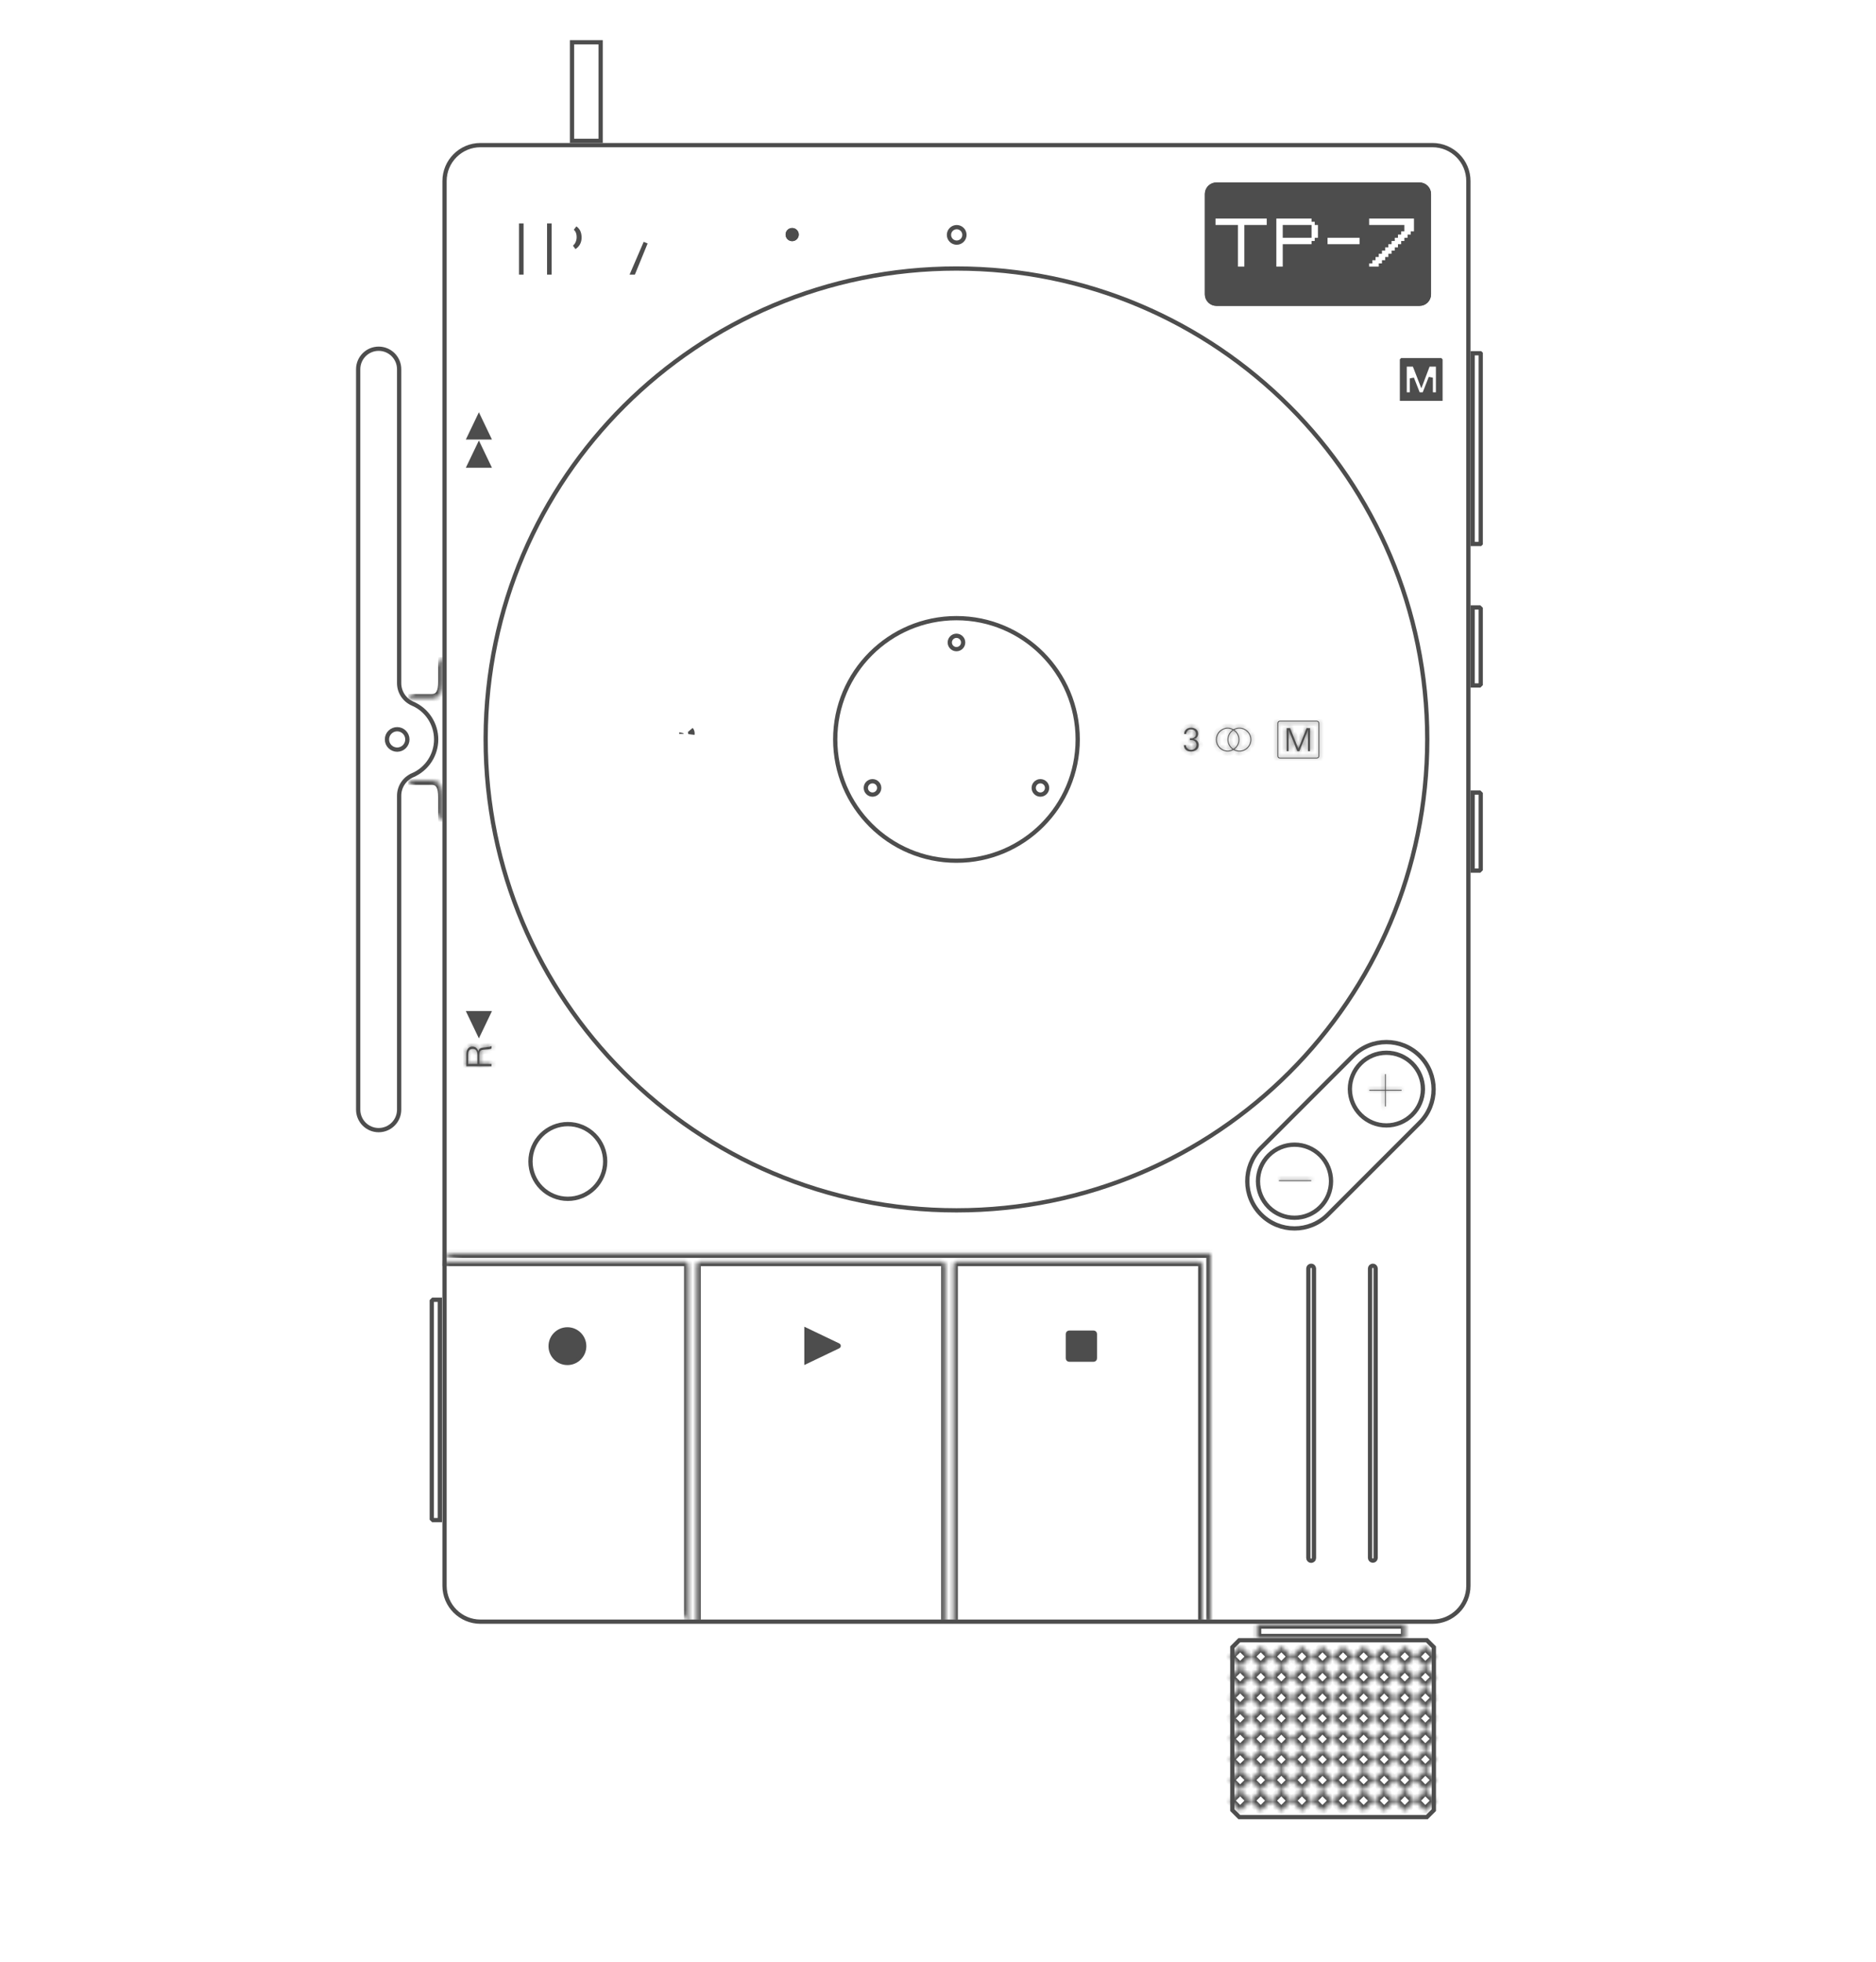 <svg width="440" height="460" viewBox="0 0 440 460" fill="none" xmlns="http://www.w3.org/2000/svg">
<path d="M347.291 127.46L347.198 127.553H345.398V82.834H347.198L347.291 82.927V127.46Z" stroke="#4D4D4D"/>
<path d="M347.292 203.851L347.005 204.138H345.397V185.846H347.005L347.292 186.133V203.851Z" stroke="#4D4D4D"/>
<path d="M347.292 160.447L347.005 160.733H345.397V142.441H347.005L347.292 142.727V160.447Z" stroke="#4D4D4D"/>
<path d="M103.166 356.439H101.558L101.272 356.153V305.061L101.558 304.774H103.166V356.439Z" stroke="#4D4D4D"/>
<mask id="path-5-inside-1_6_162" fill="white">
<path d="M103.76 154.096V159.883C103.76 162.013 103.32 163.741 101.19 163.741H95.729M95.726 183.032H101.19C103.32 183.032 103.76 184.759 103.76 186.89V192.677"/>
</mask>
<path d="M102.76 154.096V159.883H104.76V154.096H102.76ZM102.76 159.883C102.76 160.923 102.644 161.671 102.393 162.136C102.28 162.347 102.149 162.481 101.993 162.57C101.834 162.661 101.586 162.741 101.19 162.741V164.741C101.859 164.741 102.465 164.605 102.987 164.305C103.513 164.004 103.891 163.573 104.154 163.085C104.656 162.154 104.76 160.973 104.76 159.883H102.76ZM101.19 162.741H95.729V164.741H101.19V162.741ZM95.726 184.032H101.19V182.032H95.726V184.032ZM101.19 184.032C101.586 184.032 101.834 184.112 101.993 184.203C102.149 184.292 102.28 184.426 102.393 184.636C102.644 185.102 102.76 185.85 102.76 186.89H104.76C104.76 185.799 104.656 184.618 104.154 183.687C103.891 183.199 103.513 182.769 102.987 182.467C102.465 182.168 101.859 182.032 101.19 182.032V184.032ZM102.76 186.89V192.677H104.76V186.89H102.76Z" fill="#4D4D4D" mask="url(#path-5-inside-1_6_162)"/>
<path d="M112.694 34.028H335.966C340.623 34.028 344.398 37.803 344.398 42.46V371.831C344.398 376.488 340.623 380.263 335.966 380.263H112.694C108.037 380.263 104.262 376.488 104.262 371.831V42.46C104.262 37.803 108.037 34.028 112.694 34.028Z" stroke="#4D4D4D"/>
<path d="M93.617 260.195C93.617 261.469 93.111 262.692 92.21 263.593C91.308 264.494 90.086 265 88.812 265C87.538 265 86.316 264.494 85.414 263.593C84.513 262.692 84.007 261.469 84.007 260.195V86.578C84.007 85.304 84.513 84.082 85.414 83.18C86.316 82.279 87.538 81.773 88.812 81.773C90.086 81.773 91.308 82.279 92.21 83.18C93.111 84.082 93.617 85.304 93.617 86.578V160.189C93.617 161.21 93.916 162.208 94.477 163.061C95.038 163.914 95.837 164.584 96.774 164.988L96.972 164.529L96.774 164.988C98.415 165.695 99.812 166.868 100.794 168.36C101.775 169.852 102.299 171.6 102.299 173.386C102.299 175.172 101.775 176.92 100.794 178.412C99.812 179.904 98.415 181.077 96.774 181.784L96.972 182.243L96.774 181.784C95.837 182.188 95.038 182.858 94.477 183.711C93.916 184.564 93.617 185.562 93.617 186.583V260.195Z" stroke="#4D4D4D"/>
<path d="M90.758 173.387C90.758 172.752 91.01 172.143 91.459 171.694C91.908 171.245 92.517 170.993 93.152 170.993C93.787 170.993 94.396 171.245 94.845 171.694C95.294 172.143 95.546 172.752 95.546 173.387C95.546 174.022 95.294 174.631 94.845 175.08C94.396 175.529 93.787 175.781 93.152 175.781C92.517 175.781 91.908 175.529 91.459 175.08C91.01 174.631 90.758 174.022 90.758 173.387Z" stroke="#4D4D4D"/>
<path d="M295.048 276.978C295.048 274.706 295.951 272.527 297.557 270.92C299.164 269.314 301.343 268.411 303.615 268.411C305.887 268.411 308.066 269.314 309.673 270.92C311.279 272.527 312.182 274.706 312.182 276.978C312.182 279.25 311.279 281.429 309.673 283.036C308.066 284.642 305.887 285.545 303.615 285.545C301.343 285.545 299.164 284.642 297.557 283.036C295.951 281.429 295.048 279.25 295.048 276.978Z" stroke="#4D4D4D"/>
<path d="M316.601 255.421L316.6 255.355C316.609 254.254 316.831 253.165 317.252 252.148C317.683 251.108 318.314 250.164 319.109 249.368C319.905 248.573 320.849 247.942 321.889 247.511C322.928 247.081 324.042 246.859 325.167 246.859C326.292 246.859 327.406 247.081 328.445 247.511C329.485 247.942 330.429 248.573 331.225 249.368C332.02 250.164 332.651 251.108 333.082 252.148C333.512 253.186 333.734 254.299 333.734 255.423C333.71 257.679 332.797 259.834 331.193 261.42C329.589 263.007 327.424 263.898 325.168 263.898C322.911 263.898 320.746 263.007 319.142 261.42C317.538 259.833 316.625 257.677 316.601 255.421Z" stroke="#4D4D4D"/>
<path d="M124.421 272.349C124.421 271.199 124.648 270.06 125.088 268.997C125.528 267.934 126.173 266.968 126.987 266.155C127.8 265.341 128.766 264.696 129.829 264.256C130.891 263.816 132.031 263.589 133.181 263.589C134.331 263.589 135.47 263.816 136.533 264.256C137.596 264.696 138.562 265.341 139.375 266.155C140.189 266.968 140.834 267.934 141.274 268.997C141.714 270.06 141.941 271.199 141.941 272.349C141.941 274.672 141.018 276.9 139.375 278.543C137.732 280.186 135.504 281.109 133.181 281.109C130.858 281.109 128.63 280.186 126.987 278.543C125.344 276.9 124.421 274.672 124.421 272.349Z" stroke="#4D4D4D"/>
<path d="M332.998 263.256L333.352 263.61L332.998 263.256L311.446 284.809C307.122 289.134 300.108 289.134 295.784 284.809C291.489 280.515 291.459 273.569 295.694 269.238L295.785 269.148L317.337 247.596C321.661 243.271 328.674 243.271 332.998 247.596C337.323 251.92 337.323 258.932 332.998 263.256Z" stroke="#4D4D4D"/>
<path d="M134.163 9.914H140.879V33.027H134.163V9.914Z" stroke="#4D4D4D"/>
<path d="M113.908 173.386V172.912C114.164 112.146 163.504 62.964 224.33 62.964C285.315 62.964 334.752 112.402 334.752 173.387C334.752 234.372 285.315 283.809 224.33 283.809C163.345 283.809 113.908 234.371 113.908 173.386Z" stroke="#4D4D4D"/>
<mask id="path-16-inside-2_6_162" fill="white">
<path d="M283.929 380.57V293.954H103.762"/>
</mask>
<path d="M283.929 293.954H284.929V292.954H283.929V293.954ZM284.929 380.57V293.954H282.929V380.57H284.929ZM283.929 292.954H103.762V294.954H283.929V292.954Z" fill="#4D4D4D" mask="url(#path-16-inside-2_6_162)"/>
<path d="M306.864 365.33V297.435C306.871 297.267 306.942 297.107 307.063 296.989C307.186 296.87 307.35 296.803 307.522 296.803C307.693 296.803 307.857 296.87 307.98 296.989C308.101 297.107 308.172 297.267 308.179 297.435V365.33C308.179 365.504 308.11 365.672 307.986 365.795C307.863 365.918 307.696 365.987 307.522 365.987C307.347 365.987 307.18 365.918 307.057 365.795C306.933 365.672 306.864 365.504 306.864 365.33Z" stroke="#4D4D4D"/>
<path d="M322.448 296.989C322.569 297.107 322.64 297.267 322.647 297.435V365.322C322.64 365.49 322.569 365.65 322.448 365.768C322.325 365.887 322.161 365.954 321.99 365.954C321.818 365.954 321.654 365.887 321.531 365.768C321.41 365.65 321.339 365.49 321.332 365.322V297.435C321.339 297.267 321.41 297.107 321.531 296.989C321.654 296.87 321.818 296.803 321.99 296.803C322.161 296.803 322.325 296.87 322.448 296.989Z" stroke="#4D4D4D"/>
<mask id="path-20-inside-3_6_162" fill="white">
<path d="M115.27 245.88C114.847 246.077 114.316 246.077 113.851 246.117C112.871 246.199 112.422 246.257 112.422 247.325V249.493H115.271V250.023H109.371V247.268C109.371 246.346 109.712 245.408 110.791 245.408C111.565 245.408 111.973 245.832 112.194 246.542C112.251 246.224 112.398 245.93 112.708 245.791C113.345 245.505 114.896 245.611 115.271 245.269V245.881L115.27 245.88ZM109.81 247.39V249.493H111.982V247.432C111.982 246.648 111.762 245.97 110.847 245.97C109.967 245.97 109.81 246.656 109.81 247.39Z"/>
</mask>
<path d="M115.27 245.88C114.847 246.077 114.316 246.077 113.851 246.117C112.871 246.199 112.422 246.257 112.422 247.325V249.493H115.271V250.023H109.371V247.268C109.371 246.346 109.712 245.408 110.791 245.408C111.565 245.408 111.973 245.832 112.194 246.542C112.251 246.224 112.398 245.93 112.708 245.791C113.345 245.505 114.896 245.611 115.271 245.269V245.881L115.27 245.88ZM109.81 247.39V249.493H111.982V247.432C111.982 246.648 111.762 245.97 110.847 245.97C109.967 245.97 109.81 246.656 109.81 247.39Z" fill="#4D4D4D"/>
<path d="M115.27 245.88L115.972 245.168L115.477 244.68L114.848 244.973L115.27 245.88ZM113.851 246.117L113.934 247.114L113.937 247.113L113.851 246.117ZM112.422 249.493H111.422V250.493H112.422V249.493ZM115.271 249.493H116.271V248.493H115.271V249.493ZM115.271 250.023V251.023H116.271V250.023H115.271ZM109.371 250.023H108.371V251.023H109.371V250.023ZM112.194 246.542L111.239 246.839L113.178 246.718L112.194 246.542ZM112.708 245.791L113.117 246.703L113.118 246.703L112.708 245.791ZM115.271 245.269H116.271V243.004L114.597 244.53L115.271 245.269ZM115.271 245.881L114.569 246.593L116.271 248.269V245.881H115.271ZM109.81 249.493H108.81V250.493H109.81V249.493ZM111.982 249.493V250.493H112.982V249.493H111.982ZM114.848 244.973C114.774 245.008 114.655 245.04 114.456 245.065C114.227 245.092 114.067 245.095 113.765 245.121L113.937 247.113C114.1 247.099 114.438 247.082 114.697 247.05C114.985 247.015 115.343 246.949 115.692 246.787L114.848 244.973ZM113.768 245.12C113.532 245.14 113.269 245.163 113.03 245.207C112.791 245.252 112.49 245.333 112.21 245.522C111.55 245.967 111.422 246.693 111.422 247.325H113.422C113.422 247.225 113.427 247.154 113.434 247.105C113.441 247.056 113.448 247.038 113.447 247.041C113.445 247.045 113.435 247.07 113.41 247.102C113.385 247.136 113.355 247.162 113.328 247.18C113.283 247.211 113.278 247.196 113.398 247.173C113.519 247.15 113.68 247.135 113.934 247.114L113.768 245.12ZM111.422 247.325V249.493H113.422V247.325H111.422ZM112.422 250.493H115.271V248.493H112.422V250.493ZM114.271 249.493V250.023H116.271V249.493H114.271ZM115.271 249.023H109.371V251.023H115.271V249.023ZM110.371 250.023V247.268H108.371V250.023H110.371ZM110.371 247.268C110.371 246.903 110.443 246.652 110.523 246.525C110.556 246.472 110.582 246.453 110.601 246.443C110.618 246.433 110.67 246.408 110.791 246.408V244.408C109.902 244.408 109.23 244.824 108.83 245.46C108.47 246.032 108.371 246.711 108.371 247.268H110.371ZM110.791 246.408C110.982 246.408 111.033 246.454 111.048 246.467C111.081 246.496 111.161 246.586 111.239 246.839L113.149 246.245C113.006 245.788 112.771 245.311 112.352 244.951C111.914 244.574 111.374 244.408 110.791 244.408V246.408ZM113.178 246.718C113.184 246.685 113.191 246.662 113.196 246.647C113.202 246.632 113.204 246.629 113.201 246.634C113.198 246.64 113.188 246.653 113.171 246.668C113.154 246.684 113.134 246.696 113.117 246.703L112.299 244.879C111.564 245.208 111.296 245.883 111.21 246.366L113.178 246.718ZM113.118 246.703C113.118 246.703 113.118 246.703 113.118 246.703C113.118 246.703 113.119 246.703 113.119 246.703C113.121 246.702 113.122 246.701 113.125 246.7C113.13 246.699 113.136 246.696 113.145 246.693C113.164 246.687 113.188 246.68 113.22 246.673C113.286 246.657 113.369 246.641 113.471 246.626C113.682 246.595 113.915 246.574 114.188 246.546C114.441 246.52 114.738 246.488 115.003 246.434C115.217 246.39 115.631 246.294 115.945 246.008L114.597 244.53C114.724 244.415 114.803 244.434 114.601 244.475C114.45 244.506 114.249 244.53 113.987 244.556C113.746 244.58 113.448 244.608 113.178 244.648C112.92 244.686 112.59 244.748 112.298 244.879L113.118 246.703ZM114.271 245.269V245.881H116.271V245.269H114.271ZM115.973 245.169L115.972 245.168L114.568 246.592L114.569 246.593L115.973 245.169ZM108.81 247.39V249.493H110.81V247.39H108.81ZM109.81 250.493H111.982V248.493H109.81V250.493ZM112.982 249.493V247.432H110.982V249.493H112.982ZM112.982 247.432C112.982 246.984 112.926 246.384 112.603 245.872C112.224 245.273 111.595 244.97 110.847 244.97V246.97C110.952 246.97 110.976 246.989 110.958 246.98C110.949 246.976 110.938 246.968 110.927 246.958C110.917 246.949 110.913 246.942 110.913 246.942C110.915 246.945 110.935 246.979 110.953 247.07C110.971 247.159 110.982 247.279 110.982 247.432H112.982ZM110.847 244.97C110.497 244.97 110.149 245.039 109.834 245.211C109.513 245.387 109.283 245.638 109.129 245.912C108.844 246.414 108.81 246.994 108.81 247.39H110.81C110.81 247.238 110.818 247.118 110.834 247.026C110.85 246.932 110.868 246.898 110.868 246.898C110.863 246.908 110.838 246.942 110.794 246.966C110.755 246.987 110.757 246.97 110.847 246.97V244.97Z" fill="#4D4D4D" mask="url(#path-20-inside-3_6_162)"/>
<mask id="path-22-inside-4_6_162" fill="white">
<path d="M294.598 315.043H334.914Z"/>
</mask>
<path d="M294.598 316.043H334.914V314.043H294.598V316.043Z" fill="#4D4D4D" mask="url(#path-22-inside-4_6_162)"/>
<path d="M110.051 109.188L112.321 104.444L114.591 109.188H110.051ZM110.051 102.571L112.321 97.827L114.591 102.571H110.051ZM110.051 237.585H114.591L112.321 242.329L110.051 237.585Z" fill="#4D4D4D" stroke="#4D4D4D"/>
<path d="M252.766 173.387C252.766 189.092 240.035 201.823 224.33 201.823C208.625 201.823 195.894 189.092 195.894 173.387C195.894 157.682 208.625 144.951 224.33 144.951C240.035 144.951 252.766 157.682 252.766 173.387Z" stroke="#4D4D4D"/>
<mask id="path-26-inside-5_6_162" fill="white">
<path d="M224.33 140.592V66.322ZM224.33 206.181V280.451Z"/>
</mask>
<path d="M225.33 140.592V66.322H223.33V140.592H225.33ZM223.33 206.181V280.451H225.33V206.181H223.33Z" fill="#4D4D4D" mask="url(#path-26-inside-5_6_162)"/>
<path d="M162.426 171.981C162.426 172.071 162.419 172.159 162.405 172.245C162.413 172.172 162.417 172.099 162.417 172.026C162.417 172.011 162.417 171.996 162.416 171.981C162.408 171.621 162.298 171.293 162.087 171.033C162.3 171.262 162.426 171.577 162.426 171.981ZM159.798 172.091V171.984C159.804 171.928 159.813 171.876 159.825 171.827C159.808 171.91 159.799 171.998 159.798 172.091ZM161.917 172.026C161.917 171.756 161.842 171.532 161.71 171.363C161.835 171.49 161.926 171.683 161.926 171.981C161.926 171.996 161.926 172.011 161.925 172.026C161.923 172.076 161.918 172.127 161.909 172.177C161.914 172.127 161.917 172.076 161.917 172.026Z" fill="#4D4D4D" stroke="#4D4D4D"/>
<mask id="path-29-inside-6_6_162" fill="white">
<path d="M282.01 380.57V296.462L281.43 295.883H224.233L223.655 296.462V380.57"/>
</mask>
<path d="M282.01 296.462H283.01V296.047L282.717 295.754L282.01 296.462ZM281.43 295.883L282.136 295.175L281.844 294.883H281.43V295.883ZM224.233 295.883V294.883H223.818L223.525 295.177L224.233 295.883ZM223.655 296.462L222.947 295.756L222.655 296.048V296.462H223.655ZM283.01 380.57V296.462H281.01V380.57H283.01ZM282.717 295.754L282.136 295.175L280.724 296.591L281.304 297.17L282.717 295.754ZM281.43 294.883H224.233V296.883H281.43V294.883ZM223.525 295.177L222.947 295.756L224.363 297.168L224.941 296.589L223.525 295.177ZM222.655 296.462V380.57H224.655V296.462H222.655Z" fill="#4D4D4D" mask="url(#path-29-inside-6_6_162)"/>
<mask id="path-31-inside-7_6_162" fill="white">
<path d="M221.726 380.57V296.462L221.146 295.883H163.95L163.372 296.462V380.57"/>
</mask>
<path d="M221.726 296.462H222.726V296.047L222.432 295.754L221.726 296.462ZM221.146 295.883L221.852 295.175L221.56 294.883H221.146V295.883ZM163.95 295.883V294.883H163.535L163.242 295.177L163.95 295.883ZM163.372 296.462L162.664 295.756L162.372 296.048V296.462H163.372ZM222.726 380.57V296.462H220.726V380.57H222.726ZM222.432 295.754L221.852 295.175L220.439 296.591L221.019 297.17L222.432 295.754ZM221.146 294.883H163.95V296.883H221.146V294.883ZM163.242 295.177L162.664 295.756L164.08 297.168L164.658 296.589L163.242 295.177ZM162.372 296.462V380.57H164.372V296.462H162.372Z" fill="#4D4D4D" mask="url(#path-31-inside-7_6_162)"/>
<mask id="path-33-inside-8_6_162" fill="white">
<path d="M103.666 295.883H160.863L161.442 296.462V380.57"/>
</mask>
<path d="M160.863 295.883L161.57 295.176L161.277 294.883H160.863V295.883ZM161.442 296.462H162.442V296.048L162.149 295.755L161.442 296.462ZM103.666 296.883H160.863V294.883H103.666V296.883ZM160.156 296.59L160.735 297.169L162.149 295.755L161.57 295.176L160.156 296.59ZM160.442 296.462V380.57H162.442V296.462H160.442Z" fill="#4D4D4D" mask="url(#path-33-inside-8_6_162)"/>
<path d="M189.142 319.288V311.888L196.655 315.482C196.673 315.492 196.687 315.507 196.698 315.524C196.709 315.543 196.715 315.565 196.715 315.587C196.715 315.61 196.709 315.632 196.698 315.651C196.687 315.668 196.673 315.683 196.655 315.693L189.142 319.288Z" fill="#4D4D4D" stroke="#4D4D4D"/>
<path d="M250.769 312.491H256.495C256.662 312.491 256.797 312.626 256.797 312.793V318.519C256.797 318.686 256.662 318.821 256.495 318.821H250.769C250.602 318.821 250.467 318.686 250.467 318.519V312.793C250.467 312.626 250.602 312.491 250.769 312.491Z" fill="#4D4D4D" stroke="#4D4D4D"/>
<path d="M137.021 315.656C137.021 317.83 135.258 319.593 133.084 319.593C130.91 319.593 129.147 317.83 129.147 315.656C129.147 313.482 130.91 311.719 133.084 311.719C135.258 311.719 137.021 313.482 137.021 315.656Z" fill="#4D4D4D" stroke="#4D4D4D"/>
<path d="M225.897 150.651C225.897 151.516 225.195 152.218 224.33 152.218C223.465 152.218 222.763 151.516 222.763 150.651C222.763 149.786 223.465 149.084 224.33 149.084C225.195 149.084 225.897 149.786 225.897 150.651Z" stroke="#4D4D4D"/>
<path d="M206.207 184.754C206.207 185.619 205.505 186.321 204.64 186.321C203.775 186.321 203.073 185.619 203.073 184.754C203.073 183.889 203.775 183.187 204.64 183.187C205.505 183.187 206.207 183.889 206.207 184.754Z" stroke="#4D4D4D"/>
<path d="M245.586 184.754C245.586 185.619 244.884 186.321 244.019 186.321C243.154 186.321 242.452 185.619 242.452 184.754C242.452 183.889 243.154 183.187 244.019 183.187C244.884 183.187 245.586 183.889 245.586 184.754Z" stroke="#4D4D4D"/>
<mask id="path-41-inside-9_6_162" fill="white">
<path d="M307.547 276.944H299.962V276.754H307.547V276.944ZM321.147 255.569H328.732V255.758H321.147V255.569Z"/>
</mask>
<path d="M307.547 276.944H299.962V276.754H307.547V276.944ZM321.147 255.569H328.732V255.758H321.147V255.569Z" fill="#4D4D4D"/>
<path d="M307.547 276.944V277.944H308.547V276.944H307.547ZM299.962 276.944H298.962V277.944H299.962V276.944ZM299.962 276.754V275.754H298.962V276.754H299.962ZM307.547 276.754H308.547V275.754H307.547V276.754ZM321.147 255.569V254.569H320.147V255.569H321.147ZM328.732 255.569H329.732V254.569H328.732V255.569ZM328.732 255.758V256.758H329.732V255.758H328.732ZM321.147 255.758H320.147V256.758H321.147V255.758ZM307.547 275.944H299.962V277.944H307.547V275.944ZM300.962 276.944V276.754H298.962V276.944H300.962ZM299.962 277.754H307.547V275.754H299.962V277.754ZM306.547 276.754V276.944H308.547V276.754H306.547ZM321.147 256.569H328.732V254.569H321.147V256.569ZM327.732 255.569V255.758H329.732V255.569H327.732ZM328.732 254.758H321.147V256.758H328.732V254.758ZM322.147 255.758V255.569H320.147V255.758H322.147Z" fill="#4D4D4D" mask="url(#path-41-inside-9_6_162)"/>
<mask id="path-43-inside-10_6_162" fill="white">
<path d="M324.845 251.872H325.034V259.457H324.845V251.872Z"/>
</mask>
<path d="M324.845 251.872H325.034V259.457H324.845V251.872Z" fill="#4D4D4D"/>
<path d="M324.845 251.872V250.872H323.845V251.872H324.845ZM325.034 251.872H326.034V250.872H325.034V251.872ZM325.034 259.457V260.457H326.034V259.457H325.034ZM324.845 259.457H323.845V260.457H324.845V259.457ZM324.845 252.872H325.034V250.872H324.845V252.872ZM324.034 251.872V259.457H326.034V251.872H324.034ZM325.034 258.457H324.845V260.457H325.034V258.457ZM325.845 259.457V251.872H323.845V259.457H325.845Z" fill="#4D4D4D" mask="url(#path-43-inside-10_6_162)"/>
<path d="M328.82 84.469C328.82 84.469 328.82 84.469 328.821 84.468C328.821 84.468 328.821 84.468 328.821 84.468C328.821 84.468 328.821 84.468 328.821 84.468H337.849C337.849 84.468 337.849 84.468 337.849 84.468C337.849 84.468 337.849 84.468 337.849 84.468C337.85 84.469 337.85 84.469 337.85 84.469C337.85 84.469 337.85 84.469 337.85 84.47V93.498L337.85 93.498L337.85 93.499L337.849 93.499L337.849 93.499H328.821L328.82 93.499L328.82 93.498V84.47C328.82 84.469 328.82 84.469 328.82 84.469ZM328.82 84.469C328.82 84.469 328.82 84.469 328.82 84.469C328.82 84.469 328.82 84.469 328.82 84.469ZM335.295 85.474H334.95L334.828 85.796L333.358 89.667L331.849 85.793L331.725 85.474H331.383H329.946H329.446V85.974V91.993V92.493H329.946H330.653H331.153V91.993V88.728L332.507 92.176L332.631 92.493H332.972H333.688H334.029L334.154 92.175L335.571 88.557V91.993V92.493H336.071H336.778H337.278V91.993V85.974V85.474H336.778H336.297H335.295ZM306.11 53.254H306.61V53.253H307.111V55.256H301.356V53.254H306.11Z" fill="#4D4D4D" stroke="#4D4D4D"/>
<path d="M297.102 53.253H297.602V52.753V52.003V51.253V50.753H297.102H285.09H284.59V51.253V52.753V53.253H285.09H289.845V62.513V63.013H290.345H291.847H292.347V62.513V53.253H297.102ZM309.113 56.256H309.613V55.756V53.504V52.753V52.253H309.113H308.862V52.003V51.503H308.362H308.112V51.253V50.753H307.612H299.354H298.854V51.253V62.513V63.013H299.354H300.855H301.355V62.513V57.757H307.612H308.112V57.257V57.007H308.363H308.863V56.507V56.256H309.113ZM319.373 56.507V56.506L319.372 55.756L319.371 55.257H318.872H311.365H310.865V55.757V57.257V57.757H311.365H318.873H319.373V57.257V56.507ZM331.634 54.755H332.134V54.255V52.503H332.135V52.003V51.253V50.753H331.635H321.125H320.625V51.253V52.753V53.253H321.125H328.882V53.505V53.755H328.632H328.132V54.255V54.506H327.88H327.38V55.006V55.257H327.13H326.63V55.757V56.007H326.379H325.879V56.507V56.758H325.629H325.129V57.258V57.508H324.877H324.377V58.008V58.26H324.127H323.627V58.76V59.011H323.377H322.877V59.511V59.761H322.625H322.125V60.261V60.513H321.875H321.375V61.013V61.263H321.124H320.624V61.763V62.514V63.014H321.124H323.376H323.876V62.514V62.262H324.128H324.628V61.762V61.512H324.878H325.378V61.012V60.761H325.629H326.129V60.261V60.01H326.379H326.879V59.51V59.26H327.131H327.631V58.76V58.508H327.881H328.381V58.008V57.757H328.632H329.132V57.257V57.007H329.383H329.883V56.507V56.256H330.133H330.633V55.756V55.505H330.884H331.384V55.005V54.755H331.634ZM285.29 43.288H332.937C333.521 43.288 334.081 43.52 334.494 43.932C334.906 44.345 335.138 44.904 335.138 45.488V69.023C335.138 69.606 334.906 70.166 334.494 70.579C334.081 70.991 333.521 71.223 332.938 71.223H285.29C284.707 71.223 284.147 70.991 283.734 70.579C283.322 70.166 283.09 69.606 283.09 69.023V45.488C283.09 44.904 283.322 44.345 283.734 43.932C284.147 43.52 284.707 43.288 285.29 43.288Z" fill="#4D4D4D" stroke="#4D4D4D"/>
<path d="M285.29 43.288H332.937C333.521 43.288 334.081 43.52 334.494 43.932C334.906 44.345 335.138 44.904 335.138 45.488V69.023C335.138 69.606 334.906 70.166 334.494 70.579C334.081 70.991 333.521 71.223 332.938 71.223H285.29C284.707 71.223 284.147 70.991 283.734 70.579C283.322 70.166 283.09 69.606 283.09 69.023V45.488C283.09 44.904 283.322 44.345 283.734 43.932C284.147 43.52 284.707 43.288 285.29 43.288Z" stroke="#4D4D4D"/>
<path d="M122.223 52.89H122.3V53.286V63.895H122.223V53.286V52.89ZM128.887 59.049V63.895H128.807V52.89H128.886V53.286V58.152V58.652H128.887V59.049ZM135.747 55.627C135.747 54.657 135.447 53.955 134.898 53.493C135.249 53.739 135.488 54.026 135.645 54.356C135.82 54.723 135.907 55.172 135.907 55.727C135.907 56.714 135.471 57.505 134.696 57.987C135.411 57.413 135.747 56.472 135.747 55.627ZM148.421 63.895L151.433 56.897L148.569 63.895H148.421Z" fill="#4D4D4D" stroke="#4D4D4D"/>
<path d="M222.572 55.077C222.572 54.596 222.763 54.134 223.104 53.794C223.444 53.453 223.906 53.262 224.387 53.262C224.868 53.262 225.33 53.453 225.67 53.794C226.011 54.134 226.202 54.596 226.202 55.077C226.202 55.558 226.011 56.02 225.67 56.36C225.33 56.701 224.868 56.892 224.387 56.892C223.906 56.892 223.444 56.701 223.104 56.36C222.763 56.02 222.572 55.558 222.572 55.077Z" stroke="#4D4D4D"/>
<path d="M186.84 55.005C186.84 55.581 186.373 56.048 185.797 56.048C185.221 56.048 184.754 55.581 184.754 55.005C184.754 54.429 185.221 53.962 185.797 53.962C186.373 53.962 186.84 54.429 186.84 55.005Z" stroke="#4D4D4D"/>
<mask id="path-51-inside-11_6_162" fill="white">
<path d="M294.814 380.907H329.564V384.115H294.814V380.907ZM288.457 422.23L290.87 419.816L293.283 422.229L290.87 424.641L288.457 422.23ZM293.283 422.23L295.696 419.817L298.109 422.23L295.695 424.643L293.283 422.23ZM298.109 422.23L300.522 419.817L302.935 422.23L300.522 424.643L298.109 422.23ZM302.935 422.23L305.348 419.818L307.761 422.231L305.349 424.645L302.935 422.23ZM307.76 422.232L310.174 419.819L312.587 422.231L310.174 424.644L307.76 422.232ZM312.587 422.232L315 419.82L317.413 422.232L315 424.645L312.587 422.232ZM317.413 422.232L319.826 419.819L322.239 422.231L319.825 424.644L317.413 422.232ZM322.238 422.233L324.651 419.82L327.065 422.233L324.652 424.646L322.238 422.233ZM327.065 422.233L329.478 419.82L331.891 422.233L329.479 424.646L327.065 422.233ZM331.89 422.234L334.304 419.821L336.717 422.235L334.304 424.648L331.89 422.234ZM288.458 417.404L290.871 414.991L293.285 417.405L290.872 419.818L288.458 417.404ZM293.283 417.404L295.696 414.991L298.109 417.405L295.695 419.818L293.283 417.404ZM298.11 417.404L300.523 414.991L302.936 417.405L300.523 419.818L298.11 417.404ZM302.935 417.405L305.348 414.992L307.761 417.405L305.349 419.818L302.935 417.405ZM307.762 417.406L310.175 414.993L312.588 417.406L310.174 419.819L307.762 417.406ZM312.588 417.407L315.001 414.994L317.415 417.407L315 419.82L312.588 417.407ZM317.414 417.407L319.827 414.994L322.24 417.407L319.827 419.82L317.414 417.407ZM322.24 417.407L324.652 414.994L327.065 417.407L324.652 419.82L322.24 417.407ZM327.065 417.407L329.478 414.995L331.891 417.408L329.479 419.821L327.065 417.407ZM331.891 417.408L334.304 414.995L336.717 417.408L334.304 419.821L331.891 417.408ZM288.46 412.577L290.872 410.164L293.285 412.577L290.872 414.99L288.46 412.577ZM293.284 412.578L295.697 410.165L298.11 412.578L295.696 414.991L293.284 412.578ZM298.11 412.58L300.523 410.166L302.936 412.579L300.523 414.991L298.11 412.58ZM302.936 412.579L305.349 410.166L307.761 412.579L305.348 414.991L302.936 412.579ZM307.762 412.58L310.175 410.166L312.588 412.579L310.175 414.991L307.762 412.58ZM312.588 412.579L315.001 410.167L317.415 412.58L315.002 414.993L312.588 412.579ZM317.414 412.58L319.827 410.167L322.24 412.58L319.827 414.994L317.414 412.58ZM322.24 412.58L324.653 410.168L327.066 412.581L324.653 414.995L322.24 412.58ZM327.066 412.582L329.479 410.169L331.891 412.581L329.478 414.994L327.066 412.582ZM331.89 412.582L334.304 410.169L336.717 412.581L334.304 414.994L331.89 412.582ZM288.46 407.75L290.872 405.338L293.285 407.751L290.872 410.165L288.46 407.75ZM293.285 407.752L295.698 405.339L298.111 407.751L295.699 410.164L293.285 407.752ZM298.11 407.753L300.524 405.34L302.937 407.753L300.523 410.166L298.11 407.753ZM302.936 407.754L305.349 405.341L307.761 407.755L305.348 410.168L302.936 407.754ZM307.763 407.754L310.176 405.341L312.589 407.755L310.175 410.168L307.763 407.754ZM312.59 407.755L315.002 405.342L317.415 407.755L315.002 410.168L312.59 407.755ZM317.415 407.754L319.828 405.341L322.241 407.755L319.829 410.168L317.415 407.754ZM322.24 407.755L324.654 405.342L327.067 407.755L324.653 410.168L322.24 407.755ZM327.067 407.756L329.48 405.343L331.893 407.756L329.48 410.169L327.067 407.756ZM331.892 407.757L334.305 405.344L336.718 407.757L334.305 410.17L331.892 407.757ZM288.46 402.926L290.872 400.513L293.285 402.926L290.872 405.338L288.46 402.926ZM293.285 402.927L295.698 400.514L298.111 402.927L295.699 405.34L293.285 402.927ZM298.112 402.926L300.525 400.513L302.938 402.926L300.525 405.339L298.112 402.926ZM302.937 402.927L305.35 400.514L307.763 402.927L305.35 405.34L302.937 402.927ZM307.763 402.927L310.176 400.514L312.589 402.927L310.175 405.34L307.763 402.927ZM312.588 402.928L315.001 400.515L317.415 402.928L315 405.34L312.588 402.928ZM317.415 402.93L319.828 400.516L322.241 402.929L319.829 405.341L317.415 402.93ZM322.24 402.93L324.654 400.517L327.067 402.93L324.654 405.342L322.24 402.93ZM327.067 402.93L329.48 400.516L331.893 402.929L329.48 405.341L327.067 402.93ZM331.893 402.93L334.306 400.517L336.719 402.93L334.305 405.343L331.893 402.93ZM288.46 398.1L290.873 395.687L293.286 398.1L290.872 400.513L288.46 398.1ZM293.286 398.1L295.699 395.688L298.111 398.101L295.698 400.515L293.286 398.1ZM298.112 398.1L300.525 395.688L302.938 398.101L300.525 400.515L298.112 398.1ZM302.937 398.1L305.35 395.687L307.763 398.1L305.35 400.513L302.937 398.1ZM307.764 398.1L310.177 395.688L312.59 398.101L310.177 400.515L307.764 398.1ZM312.59 398.101L315 395.69L317.413 398.102L315 400.515L312.59 398.101ZM317.416 398.103L319.829 395.69L322.241 398.103L319.828 400.516L317.416 398.103ZM322.242 398.104L324.655 395.691L327.068 398.105L324.655 400.518L322.242 398.104ZM327.067 398.105L329.48 395.692L331.893 398.105L329.48 400.518L327.067 398.105ZM331.894 398.105L334.307 395.692L336.72 398.105L334.307 400.518L331.894 398.105ZM288.46 393.274L290.873 390.861L293.286 393.275L290.873 395.687L288.46 393.274ZM293.286 393.274L295.699 390.861L298.111 393.275L295.698 395.688L293.286 393.274ZM298.112 393.274L300.525 390.861L302.938 393.275L300.525 395.688L298.112 393.274ZM302.938 393.275L305.351 390.862L307.765 393.275L305.352 395.688L302.938 393.275ZM307.764 393.276L310.177 390.863L312.59 393.276L310.177 395.689L307.764 393.276ZM312.59 393.277L315.003 390.864L317.416 393.277L315.003 395.69L312.59 393.277ZM317.416 393.276L319.829 390.863L322.241 393.276L319.828 395.689L317.416 393.276ZM322.24 393.277L324.654 390.864L327.067 393.277L324.654 395.69L322.24 393.277ZM327.067 393.278L329.48 390.865L331.893 393.278L329.48 395.692L327.067 393.278ZM331.895 393.28L334.308 390.866L336.721 393.279L334.309 395.691L331.895 393.28ZM288.46 388.448L290.874 386.035L293.287 388.448L290.874 390.861L288.46 388.448ZM293.286 388.45L295.699 386.036L298.111 388.449L295.698 390.861L293.286 388.45ZM298.113 388.448L300.526 386.035L302.939 388.448L300.525 390.861L298.113 388.448ZM302.94 388.45L305.352 386.036L307.765 388.449L305.352 390.861L302.94 388.45ZM307.765 388.45L310.178 386.037L312.591 388.45L310.179 390.863L307.765 388.45ZM312.59 388.45L315.004 386.038L317.417 388.451L315.004 390.865L312.59 388.45ZM317.417 388.451L319.83 386.038L322.243 388.451L319.83 390.865L317.417 388.451ZM322.242 388.452L324.655 386.039L327.068 388.451L324.655 390.864L322.242 388.452ZM327.068 388.452L329.481 386.039L331.895 388.451L329.482 390.864L327.068 388.452ZM331.894 388.452L334.307 386.039L336.72 388.451L334.307 390.864L331.894 388.452Z"/>
</mask>
<path d="M294.814 380.907V379.907H293.814V380.907H294.814ZM329.564 380.907H330.564V379.907H329.564V380.907ZM329.564 384.115V385.115H330.564V384.115H329.564ZM294.814 384.115H293.814V385.115H294.814V384.115ZM288.457 422.23L287.75 421.523L287.043 422.23L287.75 422.937L288.457 422.23ZM290.87 419.816L291.577 419.109L290.87 418.402L290.163 419.109L290.87 419.816ZM293.283 422.229L293.99 422.936L294.697 422.229L293.99 421.522L293.283 422.229ZM290.87 424.641L290.163 425.348L290.87 426.055L291.577 425.348L290.87 424.641ZM293.283 422.23L292.576 421.523L291.869 422.23L292.576 422.937L293.283 422.23ZM295.696 419.817L296.403 419.11L295.696 418.403L294.989 419.11L295.696 419.817ZM295.695 424.643L294.988 425.35L295.695 426.057L296.402 425.35L295.695 424.643ZM300.522 419.817L301.229 419.11L300.522 418.403L299.815 419.11L300.522 419.817ZM300.522 424.643L299.815 425.35L300.522 426.057L301.229 425.35L300.522 424.643ZM305.348 419.818L306.055 419.111L305.348 418.404L304.641 419.111L305.348 419.818ZM307.761 422.231L308.468 422.938L309.175 422.231L308.468 421.524L307.761 422.231ZM305.349 424.645L304.642 425.352L305.349 426.06L306.056 425.352L305.349 424.645ZM307.76 422.232L307.053 421.525L306.345 422.232L307.053 422.939L307.76 422.232ZM312.587 422.231L313.294 422.938L314.001 422.231L313.294 421.524L312.587 422.231ZM310.174 424.644L309.467 425.351L310.174 426.058L310.881 425.351L310.174 424.644ZM312.587 422.232L311.88 421.525L311.173 422.232L311.88 422.939L312.587 422.232ZM315 424.645L314.293 425.352L315 426.059L315.707 425.352L315 424.645ZM319.826 419.819L320.533 419.112L319.826 418.405L319.119 419.112L319.826 419.819ZM322.239 422.231L322.946 422.938L323.654 422.231L322.946 421.524L322.239 422.231ZM319.825 424.644L319.118 425.351L319.825 426.058L320.532 425.351L319.825 424.644ZM322.238 422.233L321.531 421.526L320.824 422.233L321.531 422.94L322.238 422.233ZM324.651 419.82L325.358 419.113L324.651 418.406L323.944 419.113L324.651 419.82ZM324.652 424.646L323.945 425.353L324.652 426.06L325.359 425.353L324.652 424.646ZM329.478 419.82L330.185 419.113L329.478 418.406L328.771 419.113L329.478 419.82ZM331.891 422.233L332.598 422.94L333.305 422.233L332.598 421.526L331.891 422.233ZM329.479 424.646L328.772 425.353L329.479 426.06L330.186 425.353L329.479 424.646ZM331.89 422.234L331.183 421.527L330.476 422.234L331.183 422.941L331.89 422.234ZM336.717 422.235L337.424 422.942L338.131 422.235L337.424 421.528L336.717 422.235ZM334.304 424.648L333.597 425.355L334.304 426.062L335.011 425.355L334.304 424.648ZM288.458 417.404L287.751 416.697L287.044 417.404L287.751 418.111L288.458 417.404ZM290.871 414.991L291.578 414.284L290.871 413.577L290.164 414.284L290.871 414.991ZM293.285 417.405L293.992 418.112L294.699 417.405L293.992 416.698L293.285 417.405ZM290.872 419.818L290.165 420.525L290.872 421.232L291.579 420.525L290.872 419.818ZM293.283 417.404L292.576 416.697L291.869 417.404L292.576 418.111L293.283 417.404ZM298.109 417.405L298.816 418.112L299.523 417.405L298.816 416.698L298.109 417.405ZM295.695 419.818L294.988 420.525L295.695 421.232L296.402 420.525L295.695 419.818ZM298.11 417.404L297.403 416.697L296.696 417.404L297.403 418.111L298.11 417.404ZM302.936 417.405L303.643 418.112L304.35 417.405L303.643 416.698L302.936 417.405ZM300.523 419.818L299.816 420.525L300.523 421.232L301.23 420.525L300.523 419.818ZM302.935 417.405L302.228 416.698L301.521 417.405L302.228 418.112L302.935 417.405ZM305.348 414.992L306.055 414.285L305.348 413.578L304.641 414.285L305.348 414.992ZM307.761 417.405L308.468 418.112L309.175 417.405L308.468 416.698L307.761 417.405ZM305.349 419.818L304.642 420.525L305.349 421.232L306.056 420.525L305.349 419.818ZM307.762 417.406L307.055 416.699L306.348 417.406L307.055 418.113L307.762 417.406ZM310.175 414.993L310.882 414.286L310.175 413.579L309.468 414.286L310.175 414.993ZM312.588 417.406L313.295 418.113L314.002 417.406L313.295 416.699L312.588 417.406ZM312.588 417.407L311.881 416.7L311.174 417.407L311.881 418.114L312.588 417.407ZM315.001 414.994L315.708 414.287L315.001 413.58L314.294 414.287L315.001 414.994ZM317.415 417.407L318.122 418.114L318.83 417.407L318.122 416.7L317.415 417.407ZM317.414 417.407L316.707 416.7L316 417.407L316.707 418.114L317.414 417.407ZM319.827 419.82L319.12 420.527L319.827 421.234L320.534 420.527L319.827 419.82ZM324.652 414.994L325.359 414.287L324.652 413.58L323.945 414.287L324.652 414.994ZM324.652 419.82L323.945 420.527L324.652 421.234L325.359 420.527L324.652 419.82ZM329.478 414.995L330.185 414.288L329.478 413.581L328.771 414.288L329.478 414.995ZM329.479 419.821L328.772 420.528L329.479 421.235L330.186 420.528L329.479 419.821ZM334.304 414.995L335.011 414.288L334.304 413.581L333.597 414.288L334.304 414.995ZM336.717 417.408L337.424 418.115L338.131 417.408L337.424 416.701L336.717 417.408ZM288.46 412.577L287.753 411.87L287.046 412.577L287.753 413.284L288.46 412.577ZM290.872 410.164L291.579 409.457L290.872 408.75L290.165 409.457L290.872 410.164ZM293.285 412.577L293.992 413.284L294.699 412.577L293.992 411.87L293.285 412.577ZM290.872 414.99L290.165 415.697L290.872 416.404L291.579 415.697L290.872 414.99ZM293.284 412.578L292.577 411.871L291.87 412.578L292.577 413.285L293.284 412.578ZM295.697 410.165L296.404 409.458L295.697 408.751L294.99 409.458L295.697 410.165ZM298.11 412.578L298.817 413.285L299.524 412.578L298.817 411.871L298.11 412.578ZM298.11 412.58L297.403 411.873L296.696 412.58L297.403 413.287L298.11 412.58ZM305.349 410.166L306.056 409.459L305.349 408.752L304.642 409.459L305.349 410.166ZM307.761 412.579L308.468 413.286L309.175 412.579L308.468 411.872L307.761 412.579ZM305.348 414.991L304.641 415.698L305.348 416.405L306.055 415.698L305.348 414.991ZM307.762 412.58L307.055 411.873L306.348 412.58L307.055 413.287L307.762 412.58ZM310.175 410.166L310.882 409.459L310.175 408.752L309.468 409.459L310.175 410.166ZM310.175 414.991L309.468 415.698L310.175 416.405L310.882 415.698L310.175 414.991ZM315.001 410.167L315.708 409.46L315.001 408.753L314.294 409.46L315.001 410.167ZM317.415 412.58L318.122 413.287L318.829 412.58L318.122 411.873L317.415 412.58ZM315.002 414.993L314.295 415.7L315.002 416.407L315.709 415.7L315.002 414.993ZM317.414 412.58L316.707 411.873L316 412.58L316.707 413.287L317.414 412.58ZM319.827 410.167L320.534 409.46L319.827 408.753L319.12 409.46L319.827 410.167ZM327.066 412.581L327.773 413.288L328.48 412.581L327.773 411.874L327.066 412.581ZM324.653 414.995L323.946 415.702L324.653 416.41L325.36 415.702L324.653 414.995ZM327.066 412.582L326.359 411.875L325.652 412.582L326.359 413.289L327.066 412.582ZM329.479 410.169L330.186 409.462L329.479 408.755L328.772 409.462L329.479 410.169ZM331.891 412.581L332.598 413.288L333.305 412.581L332.598 411.874L331.891 412.581ZM329.478 414.994L328.771 415.701L329.478 416.408L330.185 415.701L329.478 414.994ZM331.89 412.582L331.183 411.875L330.475 412.582L331.183 413.289L331.89 412.582ZM334.304 410.169L335.011 409.462L334.304 408.755L333.597 409.462L334.304 410.169ZM336.717 412.581L337.424 413.288L338.131 412.581L337.424 411.874L336.717 412.581ZM334.304 414.994L333.597 415.701L334.304 416.408L335.011 415.701L334.304 414.994ZM288.46 407.75L287.753 407.043L287.046 407.75L287.752 408.457L288.46 407.75ZM293.285 407.751L293.992 408.458L294.699 407.751L293.992 407.044L293.285 407.751ZM290.872 410.165L290.164 410.872L290.872 411.58L291.579 410.872L290.872 410.165ZM293.285 407.752L292.578 407.045L291.87 407.752L292.578 408.459L293.285 407.752ZM295.698 405.339L296.405 404.632L295.698 403.925L294.991 404.632L295.698 405.339ZM298.111 407.751L298.818 408.458L299.525 407.751L298.818 407.044L298.111 407.751ZM295.699 410.164L294.992 410.871L295.699 411.578L296.406 410.871L295.699 410.164ZM298.11 407.753L297.403 407.046L296.696 407.753L297.403 408.46L298.11 407.753ZM300.524 405.34L301.231 404.633L300.524 403.926L299.817 404.633L300.524 405.34ZM302.937 407.753L303.644 408.46L304.351 407.753L303.644 407.046L302.937 407.753ZM302.936 407.754L302.229 407.047L301.522 407.754L302.229 408.461L302.936 407.754ZM305.349 405.341L306.056 404.634L305.349 403.926L304.642 404.634L305.349 405.341ZM307.761 407.755L308.468 408.462L309.175 407.755L308.468 407.048L307.761 407.755ZM305.348 410.168L304.641 410.875L305.348 411.583L306.055 410.875L305.348 410.168ZM307.763 407.754L307.056 407.047L306.349 407.754L307.056 408.461L307.763 407.754ZM310.176 405.341L310.883 404.634L310.176 403.927L309.469 404.634L310.176 405.341ZM312.589 407.755L313.296 408.462L314.003 407.755L313.296 407.048L312.589 407.755ZM310.175 410.168L309.468 410.875L310.175 411.582L310.882 410.875L310.175 410.168ZM312.59 407.755L311.883 407.048L311.176 407.755L311.883 408.462L312.59 407.755ZM315.002 405.342L315.709 404.635L315.002 403.928L314.295 404.635L315.002 405.342ZM317.415 407.755L318.122 408.462L318.829 407.755L318.122 407.048L317.415 407.755ZM315.002 410.168L314.295 410.875L315.002 411.582L315.709 410.875L315.002 410.168ZM317.415 407.754L316.708 407.047L316.001 407.754L316.708 408.461L317.415 407.754ZM319.828 405.341L320.535 404.634L319.828 403.927L319.121 404.634L319.828 405.341ZM322.241 407.755L322.948 408.462L323.655 407.755L322.948 407.048L322.241 407.755ZM319.829 410.168L319.122 410.875L319.829 411.582L320.536 410.875L319.829 410.168ZM322.24 407.755L321.533 407.048L320.826 407.755L321.533 408.462L322.24 407.755ZM327.067 407.755L327.774 408.462L328.481 407.755L327.774 407.048L327.067 407.755ZM327.067 407.756L326.36 407.049L325.653 407.756L326.36 408.463L327.067 407.756ZM329.48 405.343L330.187 404.636L329.48 403.929L328.773 404.636L329.48 405.343ZM331.893 407.756L332.6 408.463L333.307 407.756L332.6 407.049L331.893 407.756ZM329.48 410.169L328.773 410.876L329.48 411.583L330.187 410.876L329.48 410.169ZM331.892 407.757L331.185 407.05L330.478 407.757L331.185 408.464L331.892 407.757ZM334.305 405.344L335.012 404.637L334.305 403.93L333.598 404.637L334.305 405.344ZM336.718 407.757L337.425 408.464L338.132 407.757L337.425 407.05L336.718 407.757ZM334.305 410.17L333.598 410.877L334.305 411.584L335.012 410.877L334.305 410.17ZM288.46 402.926L287.753 402.219L287.046 402.926L287.753 403.633L288.46 402.926ZM293.285 402.926L293.992 403.633L294.699 402.926L293.992 402.219L293.285 402.926ZM293.285 402.927L292.578 402.22L291.871 402.927L292.578 403.634L293.285 402.927ZM295.698 400.514L296.405 399.807L295.698 399.1L294.991 399.807L295.698 400.514ZM298.111 402.927L298.818 403.634L299.525 402.927L298.818 402.22L298.111 402.927ZM295.699 405.34L294.992 406.047L295.699 406.754L296.406 406.047L295.699 405.34ZM298.112 402.926L297.405 402.219L296.698 402.926L297.405 403.633L298.112 402.926ZM300.525 400.513L301.232 399.806L300.525 399.099L299.818 399.806L300.525 400.513ZM302.938 402.926L303.645 403.633L304.352 402.926L303.645 402.219L302.938 402.926ZM300.525 405.339L299.818 406.046L300.525 406.753L301.232 406.046L300.525 405.339ZM302.937 402.927L302.23 402.22L301.523 402.927L302.23 403.634L302.937 402.927ZM305.35 400.514L306.057 399.807L305.35 399.1L304.643 399.807L305.35 400.514ZM305.35 405.34L304.643 406.047L305.35 406.754L306.057 406.047L305.35 405.34ZM310.176 400.514L310.883 399.807L310.176 399.1L309.469 399.807L310.176 400.514ZM312.589 402.927L313.296 403.634L314.003 402.927L313.296 402.22L312.589 402.927ZM310.175 405.34L309.468 406.047L310.175 406.754L310.882 406.047L310.175 405.34ZM312.588 402.928L311.881 402.221L311.174 402.928L311.881 403.635L312.588 402.928ZM315.001 400.515L315.708 399.808L315.001 399.101L314.294 399.808L315.001 400.515ZM317.415 402.928L318.122 403.636L318.83 402.928L318.122 402.221L317.415 402.928ZM315 405.34L314.293 406.047L315 406.754L315.707 406.048L315 405.34ZM317.415 402.93L316.708 402.223L316.001 402.931L316.708 403.638L317.415 402.93ZM322.241 402.929L322.948 403.636L323.655 402.929L322.948 402.222L322.241 402.929ZM319.829 405.341L319.122 406.049L319.829 406.755L320.536 406.048L319.829 405.341ZM322.24 402.93L321.533 402.223L320.825 402.93L321.533 403.637L322.24 402.93ZM324.654 400.517L325.361 399.81L324.654 399.103L323.947 399.81L324.654 400.517ZM329.48 400.516L330.187 399.809L329.48 399.102L328.773 399.809L329.48 400.516ZM331.893 402.929L332.6 403.636L333.307 402.929L332.6 402.222L331.893 402.929ZM329.48 405.341L328.773 406.048L329.48 406.755L330.187 406.048L329.48 405.341ZM331.893 402.93L331.186 402.223L330.479 402.93L331.186 403.637L331.893 402.93ZM334.306 400.517L335.013 399.81L334.306 399.103L333.599 399.81L334.306 400.517ZM336.719 402.93L337.426 403.637L338.133 402.93L337.426 402.223L336.719 402.93ZM334.305 405.343L333.598 406.05L334.305 406.757L335.012 406.05L334.305 405.343ZM288.46 398.1L287.753 397.393L287.046 398.1L287.753 398.807L288.46 398.1ZM295.699 395.688L296.406 394.981L295.699 394.274L294.992 394.981L295.699 395.688ZM298.111 398.101L298.818 398.808L299.525 398.101L298.818 397.394L298.111 398.101ZM295.698 400.515L294.99 401.222L295.698 401.93L296.405 401.222L295.698 400.515ZM298.112 398.1L297.405 397.393L296.698 398.1L297.405 398.807L298.112 398.1ZM302.938 398.101L303.645 398.808L304.352 398.101L303.645 397.394L302.938 398.101ZM300.525 400.515L299.818 401.222L300.525 401.93L301.232 401.222L300.525 400.515ZM302.937 398.1L302.23 397.393L301.523 398.1L302.23 398.807L302.937 398.1ZM305.35 395.687L306.057 394.98L305.35 394.273L304.643 394.98L305.35 395.687ZM307.763 398.1L308.47 398.807L309.177 398.1L308.47 397.393L307.763 398.1ZM305.35 400.513L304.643 401.22L305.35 401.927L306.057 401.22L305.35 400.513ZM307.764 398.1L307.057 397.393L306.35 398.1L307.057 398.807L307.764 398.1ZM310.177 395.688L310.884 394.981L310.177 394.274L309.47 394.981L310.177 395.688ZM310.177 400.515L309.47 401.222L310.177 401.93L310.884 401.222L310.177 400.515ZM315 395.69L315.707 394.983L315 394.276L314.293 394.983L315 395.69ZM317.413 398.102L318.12 398.809L318.827 398.102L318.12 397.395L317.413 398.102ZM315 400.515L314.292 401.222L314.999 401.93L315.707 401.222L315 400.515ZM317.416 398.103L316.709 397.396L316.002 398.103L316.709 398.81L317.416 398.103ZM319.829 395.69L320.536 394.983L319.829 394.276L319.122 394.983L319.829 395.69ZM322.241 398.103L322.948 398.81L323.655 398.103L322.948 397.396L322.241 398.103ZM322.242 398.104L321.535 397.397L320.828 398.104L321.535 398.811L322.242 398.104ZM324.655 395.691L325.362 394.984L324.655 394.277L323.948 394.984L324.655 395.691ZM327.068 398.105L327.775 398.812L328.482 398.105L327.775 397.398L327.068 398.105ZM324.655 400.518L323.948 401.225L324.655 401.932L325.362 401.225L324.655 400.518ZM327.067 398.105L326.36 397.398L325.653 398.105L326.36 398.812L327.067 398.105ZM331.893 398.105L332.6 398.812L333.307 398.105L332.6 397.398L331.893 398.105ZM329.48 400.518L328.773 401.225L329.48 401.932L330.187 401.225L329.48 400.518ZM331.894 398.105L331.187 397.398L330.48 398.105L331.187 398.812L331.894 398.105ZM334.307 395.692L335.014 394.985L334.307 394.278L333.6 394.985L334.307 395.692ZM336.72 398.105L337.427 398.812L338.134 398.105L337.427 397.398L336.72 398.105ZM334.307 400.518L333.6 401.225L334.307 401.932L335.014 401.225L334.307 400.518ZM288.46 393.274L287.753 392.567L287.046 393.274L287.753 393.981L288.46 393.274ZM290.873 390.861L291.58 390.154L290.873 389.447L290.166 390.154L290.873 390.861ZM293.286 393.275L293.993 393.982L294.7 393.275L293.993 392.568L293.286 393.275ZM293.286 393.274L292.579 392.567L291.872 393.274L292.579 393.981L293.286 393.274ZM295.699 390.861L296.406 390.154L295.699 389.446L294.992 390.154L295.699 390.861ZM298.111 393.275L298.818 393.982L299.525 393.275L298.818 392.568L298.111 393.275ZM295.698 395.688L294.991 396.395L295.698 397.102L296.405 396.395L295.698 395.688ZM298.112 393.274L297.405 392.567L296.698 393.274L297.405 393.981L298.112 393.274ZM305.351 390.862L306.058 390.155L305.351 389.448L304.644 390.155L305.351 390.862ZM307.765 393.275L308.472 393.982L309.179 393.275L308.472 392.568L307.765 393.275ZM305.352 395.688L304.645 396.395L305.352 397.102L306.059 396.395L305.352 395.688ZM307.764 393.276L307.057 392.569L306.35 393.276L307.057 393.983L307.764 393.276ZM310.177 390.863L310.884 390.156L310.177 389.449L309.47 390.156L310.177 390.863ZM312.59 393.276L313.297 393.983L314.004 393.276L313.297 392.569L312.59 393.276ZM310.177 395.689L309.47 396.396L310.177 397.103L310.884 396.396L310.177 395.689ZM312.59 393.277L311.883 392.57L311.176 393.277L311.883 393.984L312.59 393.277ZM315.003 390.864L315.71 390.157L315.003 389.45L314.296 390.157L315.003 390.864ZM317.416 393.277L318.123 393.984L318.83 393.277L318.123 392.57L317.416 393.277ZM315.003 395.69L314.296 396.397L315.003 397.104L315.71 396.397L315.003 395.69ZM317.416 393.276L316.709 392.569L316.002 393.276L316.709 393.983L317.416 393.276ZM319.829 390.863L320.536 390.156L319.829 389.449L319.122 390.156L319.829 390.863ZM322.241 393.276L322.948 393.983L323.655 393.276L322.948 392.569L322.241 393.276ZM319.828 395.689L319.121 396.396L319.828 397.103L320.535 396.396L319.828 395.689ZM322.24 393.277L321.533 392.57L320.825 393.277L321.533 393.984L322.24 393.277ZM324.654 390.864L325.361 390.157L324.654 389.45L323.947 390.157L324.654 390.864ZM327.067 393.277L327.774 393.984L328.481 393.277L327.774 392.57L327.067 393.277ZM324.654 395.69L323.947 396.397L324.654 397.104L325.361 396.397L324.654 395.69ZM327.067 393.278L326.36 392.571L325.653 393.278L326.36 393.985L327.067 393.278ZM329.48 390.865L330.187 390.158L329.48 389.451L328.773 390.158L329.48 390.865ZM331.893 393.278L332.6 393.985L333.307 393.278L332.6 392.571L331.893 393.278ZM331.895 393.28L331.188 392.573L330.48 393.281L331.188 393.988L331.895 393.28ZM334.308 390.866L335.015 390.159L334.308 389.452L333.601 390.159L334.308 390.866ZM336.721 393.279L337.428 393.986L338.135 393.279L337.428 392.572L336.721 393.279ZM334.309 395.691L333.602 396.399L334.309 397.105L335.016 396.398L334.309 395.691ZM288.46 388.448L287.753 387.741L287.045 388.448L287.753 389.155L288.46 388.448ZM290.874 386.035L291.581 385.328L290.874 384.621L290.167 385.328L290.874 386.035ZM293.287 388.448L293.994 389.155L294.701 388.448L293.994 387.741L293.287 388.448ZM290.874 390.861L290.167 391.568L290.874 392.275L291.581 391.568L290.874 390.861ZM293.286 388.45L292.579 387.743L291.872 388.45L292.579 389.157L293.286 388.45ZM295.699 386.036L296.406 385.329L295.699 384.622L294.992 385.329L295.699 386.036ZM298.111 388.449L298.818 389.156L299.525 388.449L298.818 387.742L298.111 388.449ZM295.698 390.861L294.991 391.568L295.698 392.275L296.405 391.568L295.698 390.861ZM298.113 388.448L297.406 387.741L296.699 388.448L297.406 389.155L298.113 388.448ZM300.526 386.035L301.233 385.328L300.526 384.621L299.819 385.328L300.526 386.035ZM302.939 388.448L303.646 389.155L304.353 388.448L303.646 387.741L302.939 388.448ZM302.94 388.45L302.233 387.743L301.526 388.45L302.233 389.157L302.94 388.45ZM305.352 386.036L306.059 385.329L305.352 384.622L304.645 385.329L305.352 386.036ZM307.765 388.449L308.472 389.156L309.179 388.449L308.472 387.742L307.765 388.449ZM305.352 390.861L304.645 391.568L305.352 392.275L306.059 391.568L305.352 390.861ZM307.765 388.45L307.058 387.743L306.351 388.45L307.058 389.157L307.765 388.45ZM310.178 386.037L310.885 385.33L310.178 384.623L309.471 385.33L310.178 386.037ZM312.591 388.45L313.298 389.157L314.005 388.45L313.298 387.743L312.591 388.45ZM310.179 390.863L309.472 391.57L310.179 392.277L310.886 391.57L310.179 390.863ZM312.59 388.45L311.883 387.743L311.176 388.45L311.883 389.157L312.59 388.45ZM315.004 386.038L315.711 385.331L315.004 384.624L314.297 385.331L315.004 386.038ZM315.004 390.865L314.297 391.572L315.004 392.279L315.711 391.572L315.004 390.865ZM319.83 386.038L320.537 385.331L319.83 384.624L319.123 385.331L319.83 386.038ZM322.243 388.451L322.95 389.158L323.657 388.451L322.95 387.744L322.243 388.451ZM319.83 390.865L319.123 391.572L319.83 392.279L320.537 391.572L319.83 390.865ZM322.242 388.452L321.535 387.745L320.828 388.452L321.535 389.159L322.242 388.452ZM324.655 386.039L325.362 385.332L324.655 384.625L323.948 385.332L324.655 386.039ZM327.068 388.451L327.775 389.158L328.482 388.451L327.775 387.744L327.068 388.451ZM324.655 390.864L323.948 391.571L324.655 392.278L325.362 391.571L324.655 390.864ZM327.068 388.452L326.361 387.745L325.653 388.452L326.361 389.159L327.068 388.452ZM329.481 386.039L330.188 385.332L329.481 384.625L328.774 385.332L329.481 386.039ZM331.895 388.451L332.602 389.158L333.309 388.451L332.602 387.744L331.895 388.451ZM329.482 390.864L328.775 391.571L329.482 392.278L330.189 391.571L329.482 390.864ZM331.894 388.452L331.187 387.745L330.48 388.452L331.187 389.159L331.894 388.452ZM334.307 386.039L335.014 385.332L334.307 384.625L333.6 385.332L334.307 386.039ZM336.72 388.451L337.427 389.158L338.134 388.451L337.427 387.744L336.72 388.451ZM334.307 390.864L333.6 391.571L334.307 392.278L335.014 391.571L334.307 390.864ZM294.814 381.907H329.564V379.907H294.814V381.907ZM328.564 380.907V384.115H330.564V380.907H328.564ZM329.564 383.115H294.814V385.115H329.564V383.115ZM295.814 384.115V380.907H293.814V384.115H295.814ZM289.164 422.937L291.577 420.523L290.163 419.109L287.75 421.523L289.164 422.937ZM290.163 420.523L292.576 422.936L293.99 421.522L291.577 419.109L290.163 420.523ZM292.576 421.522L290.163 423.934L291.577 425.348L293.99 422.936L292.576 421.522ZM291.577 423.934L289.164 421.523L287.75 422.937L290.163 425.348L291.577 423.934ZM293.99 422.937L296.403 420.524L294.989 419.11L292.576 421.523L293.99 422.937ZM294.989 420.524L297.402 422.937L298.816 421.523L296.403 419.11L294.989 420.524ZM297.402 421.523L294.988 423.936L296.402 425.35L298.816 422.937L297.402 421.523ZM296.402 423.936L293.99 421.523L292.576 422.937L294.988 425.35L296.402 423.936ZM298.816 422.937L301.229 420.524L299.815 419.11L297.402 421.523L298.816 422.937ZM299.815 420.524L302.228 422.937L303.642 421.523L301.229 419.11L299.815 420.524ZM302.228 421.523L299.815 423.936L301.229 425.35L303.642 422.937L302.228 421.523ZM301.229 423.936L298.816 421.523L297.402 422.937L299.815 425.35L301.229 423.936ZM303.642 422.937L306.055 420.525L304.641 419.111L302.228 421.523L303.642 422.937ZM304.641 420.525L307.054 422.938L308.468 421.524L306.055 419.111L304.641 420.525ZM307.054 421.524L304.642 423.938L306.056 425.352L308.468 422.938L307.054 421.524ZM306.056 423.938L303.642 421.523L302.228 422.937L304.642 425.352L306.056 423.938ZM308.467 422.939L310.881 420.526L309.467 419.112L307.053 421.525L308.467 422.939ZM309.467 420.526L311.88 422.938L313.294 421.524L310.881 419.112L309.467 420.526ZM311.88 421.524L309.467 423.937L310.881 425.351L313.294 422.938L311.88 421.524ZM310.881 423.937L308.467 421.525L307.053 422.939L309.467 425.351L310.881 423.937ZM313.294 422.939L315.707 420.527L314.293 419.113L311.88 421.525L313.294 422.939ZM314.293 420.527L316.706 422.939L318.12 421.525L315.707 419.113L314.293 420.527ZM316.706 421.525L314.293 423.938L315.707 425.352L318.12 422.939L316.706 421.525ZM315.707 423.938L313.294 421.525L311.88 422.939L314.293 425.352L315.707 423.938ZM318.12 422.939L320.533 420.526L319.119 419.112L316.706 421.525L318.12 422.939ZM319.119 420.526L321.532 422.938L322.946 421.524L320.533 419.112L319.119 420.526ZM321.532 421.524L319.118 423.937L320.532 425.351L322.946 422.938L321.532 421.524ZM320.532 423.937L318.12 421.525L316.706 422.939L319.118 425.351L320.532 423.937ZM322.945 422.94L325.358 420.527L323.944 419.113L321.531 421.526L322.945 422.94ZM323.944 420.527L326.358 422.94L327.772 421.526L325.358 419.113L323.944 420.527ZM326.358 421.526L323.945 423.939L325.359 425.353L327.772 422.94L326.358 421.526ZM325.359 423.939L322.945 421.526L321.531 422.94L323.945 425.353L325.359 423.939ZM327.772 422.94L330.185 420.527L328.771 419.113L326.358 421.526L327.772 422.94ZM328.771 420.527L331.184 422.94L332.598 421.526L330.185 419.113L328.771 420.527ZM331.184 421.526L328.772 423.939L330.186 425.353L332.598 422.94L331.184 421.526ZM330.186 423.939L327.772 421.526L326.358 422.94L328.772 425.353L330.186 423.939ZM332.597 422.941L335.011 420.528L333.597 419.114L331.183 421.527L332.597 422.941ZM333.597 420.528L336.01 422.942L337.424 421.528L335.011 419.114L333.597 420.528ZM336.01 421.528L333.597 423.941L335.011 425.355L337.424 422.942L336.01 421.528ZM335.011 423.941L332.597 421.527L331.183 422.941L333.597 425.355L335.011 423.941ZM289.165 418.111L291.578 415.698L290.164 414.284L287.751 416.697L289.165 418.111ZM290.164 415.698L292.578 418.112L293.992 416.698L291.578 414.284L290.164 415.698ZM292.578 416.698L290.165 419.111L291.579 420.525L293.992 418.112L292.578 416.698ZM291.579 419.111L289.165 416.697L287.751 418.111L290.165 420.525L291.579 419.111ZM293.99 418.111L296.403 415.698L294.989 414.284L292.576 416.697L293.99 418.111ZM294.989 415.698L297.402 418.112L298.816 416.698L296.403 414.284L294.989 415.698ZM297.402 416.698L294.988 419.111L296.402 420.525L298.816 418.112L297.402 416.698ZM296.402 419.111L293.99 416.697L292.576 418.111L294.988 420.525L296.402 419.111ZM298.817 418.111L301.23 415.698L299.816 414.284L297.403 416.697L298.817 418.111ZM299.816 415.698L302.229 418.112L303.643 416.698L301.23 414.284L299.816 415.698ZM302.229 416.698L299.816 419.111L301.23 420.525L303.643 418.112L302.229 416.698ZM301.23 419.111L298.817 416.697L297.403 418.111L299.816 420.525L301.23 419.111ZM303.642 418.112L306.055 415.699L304.641 414.285L302.228 416.698L303.642 418.112ZM304.641 415.699L307.054 418.112L308.468 416.698L306.055 414.285L304.641 415.699ZM307.054 416.698L304.642 419.111L306.056 420.525L308.468 418.112L307.054 416.698ZM306.056 419.111L303.642 416.698L302.228 418.112L304.642 420.525L306.056 419.111ZM308.469 418.113L310.882 415.7L309.468 414.286L307.055 416.699L308.469 418.113ZM309.468 415.7L311.881 418.113L313.295 416.699L310.882 414.286L309.468 415.7ZM311.881 416.699L309.467 419.112L310.881 420.526L313.295 418.113L311.881 416.699ZM310.881 419.112L308.469 416.699L307.055 418.113L309.467 420.526L310.881 419.112ZM313.295 418.114L315.708 415.701L314.294 414.287L311.881 416.7L313.295 418.114ZM314.294 415.701L316.708 418.114L318.122 416.7L315.708 414.287L314.294 415.701ZM316.708 416.7L314.293 419.113L315.707 420.527L318.122 418.114L316.708 416.7ZM315.707 419.113L313.295 416.7L311.881 418.114L314.293 420.527L315.707 419.113ZM318.121 418.114L320.534 415.701L319.12 414.287L316.707 416.7L318.121 418.114ZM319.12 415.701L321.533 418.114L322.947 416.7L320.534 414.287L319.12 415.701ZM321.533 416.7L319.12 419.113L320.534 420.527L322.947 418.114L321.533 416.7ZM320.534 419.113L318.121 416.7L316.707 418.114L319.12 420.527L320.534 419.113ZM322.947 418.114L325.359 415.701L323.945 414.287L321.533 416.7L322.947 418.114ZM323.945 415.701L326.358 418.114L327.772 416.7L325.359 414.287L323.945 415.701ZM326.358 416.7L323.945 419.113L325.359 420.527L327.772 418.114L326.358 416.7ZM325.359 419.113L322.947 416.7L321.533 418.114L323.945 420.527L325.359 419.113ZM327.772 418.114L330.185 415.702L328.771 414.288L326.358 416.7L327.772 418.114ZM328.771 415.702L331.184 418.115L332.598 416.701L330.185 414.288L328.771 415.702ZM331.184 416.701L328.772 419.114L330.186 420.528L332.598 418.115L331.184 416.701ZM330.186 419.114L327.772 416.7L326.358 418.114L328.772 420.528L330.186 419.114ZM332.598 418.115L335.011 415.702L333.597 414.288L331.184 416.701L332.598 418.115ZM333.597 415.702L336.01 418.115L337.424 416.701L335.011 414.288L333.597 415.702ZM336.01 416.701L333.597 419.114L335.011 420.528L337.424 418.115L336.01 416.701ZM335.011 419.114L332.598 416.701L331.184 418.115L333.597 420.528L335.011 419.114ZM289.167 413.284L291.579 410.871L290.165 409.457L287.753 411.87L289.167 413.284ZM290.165 410.871L292.578 413.284L293.992 411.87L291.579 409.457L290.165 410.871ZM292.578 411.87L290.165 414.283L291.579 415.697L293.992 413.284L292.578 411.87ZM291.579 414.283L289.167 411.87L287.753 413.284L290.165 415.697L291.579 414.283ZM293.991 413.285L296.404 410.872L294.99 409.458L292.577 411.871L293.991 413.285ZM294.99 410.872L297.403 413.285L298.817 411.871L296.404 409.458L294.99 410.872ZM297.403 411.871L294.989 414.284L296.403 415.698L298.817 413.285L297.403 411.871ZM296.403 414.284L293.991 411.871L292.577 413.285L294.989 415.698L296.403 414.284ZM298.817 413.287L301.23 410.873L299.816 409.459L297.403 411.873L298.817 413.287ZM299.816 410.873L302.229 413.286L303.643 411.872L301.23 409.459L299.816 410.873ZM302.229 411.872L299.816 414.284L301.23 415.698L303.643 413.286L302.229 411.872ZM301.23 414.284L298.817 411.873L297.403 413.287L299.816 415.698L301.23 414.284ZM303.643 413.286L306.056 410.873L304.642 409.459L302.229 411.872L303.643 413.286ZM304.642 410.873L307.054 413.286L308.468 411.872L306.056 409.459L304.642 410.873ZM307.054 411.872L304.641 414.284L306.055 415.698L308.468 413.286L307.054 411.872ZM306.055 414.284L303.643 411.872L302.229 413.286L304.641 415.698L306.055 414.284ZM308.469 413.287L310.882 410.873L309.468 409.459L307.055 411.873L308.469 413.287ZM309.468 410.873L311.881 413.286L313.295 411.872L310.882 409.459L309.468 410.873ZM311.881 411.872L309.468 414.284L310.882 415.698L313.295 413.286L311.881 411.872ZM310.882 414.284L308.469 411.873L307.055 413.287L309.468 415.698L310.882 414.284ZM313.295 413.286L315.708 410.874L314.294 409.46L311.881 411.872L313.295 413.286ZM314.294 410.874L316.708 413.287L318.122 411.873L315.708 409.46L314.294 410.874ZM316.708 411.873L314.295 414.286L315.709 415.7L318.122 413.287L316.708 411.873ZM315.709 414.286L313.295 411.872L311.881 413.286L314.295 415.7L315.709 414.286ZM318.121 413.287L320.534 410.874L319.12 409.46L316.707 411.873L318.121 413.287ZM319.12 410.874L321.533 413.287L322.947 411.873L320.534 409.46L319.12 410.874ZM321.533 411.873L319.12 414.287L320.534 415.701L322.947 413.287L321.533 411.873ZM320.534 414.287L318.121 411.873L316.707 413.287L319.12 415.701L320.534 414.287ZM322.947 413.287L325.36 410.875L323.946 409.461L321.533 411.873L322.947 413.287ZM323.946 410.875L326.359 413.288L327.773 411.874L325.36 409.461L323.946 410.875ZM326.359 411.874L323.946 414.288L325.36 415.702L327.773 413.288L326.359 411.874ZM325.36 414.288L322.947 411.873L321.533 413.287L323.946 415.702L325.36 414.288ZM327.773 413.289L330.186 410.876L328.772 409.462L326.359 411.875L327.773 413.289ZM328.772 410.876L331.184 413.288L332.598 411.874L330.186 409.462L328.772 410.876ZM331.184 411.874L328.771 414.287L330.185 415.701L332.598 413.288L331.184 411.874ZM330.185 414.287L327.773 411.875L326.359 413.289L328.771 415.701L330.185 414.287ZM332.597 413.289L335.011 410.876L333.597 409.462L331.183 411.875L332.597 413.289ZM333.597 410.876L336.01 413.288L337.424 411.874L335.011 409.462L333.597 410.876ZM336.01 411.874L333.597 414.287L335.011 415.701L337.424 413.288L336.01 411.874ZM335.011 414.287L332.597 411.875L331.183 413.289L333.597 415.701L335.011 414.287ZM289.167 408.457L291.579 406.045L290.165 404.631L287.753 407.043L289.167 408.457ZM290.165 406.045L292.578 408.458L293.992 407.044L291.579 404.631L290.165 406.045ZM292.578 407.044L290.165 409.458L291.579 410.872L293.992 408.458L292.578 407.044ZM291.58 409.458L289.168 407.043L287.752 408.457L290.164 410.872L291.58 409.458ZM293.992 408.459L296.405 406.046L294.991 404.632L292.578 407.045L293.992 408.459ZM294.991 406.046L297.404 408.458L298.818 407.044L296.405 404.632L294.991 406.046ZM297.404 407.044L294.992 409.457L296.406 410.871L298.818 408.458L297.404 407.044ZM296.406 409.457L293.992 407.045L292.578 408.459L294.992 410.871L296.406 409.457ZM298.817 408.46L301.231 406.047L299.817 404.633L297.403 407.046L298.817 408.46ZM299.817 406.047L302.23 408.46L303.644 407.046L301.231 404.633L299.817 406.047ZM302.23 407.046L299.816 409.459L301.23 410.873L303.644 408.46L302.23 407.046ZM301.23 409.459L298.817 407.046L297.403 408.46L299.816 410.873L301.23 409.459ZM303.643 408.461L306.056 406.048L304.642 404.634L302.229 407.047L303.643 408.461ZM304.642 406.048L307.054 408.462L308.468 407.048L306.056 404.634L304.642 406.048ZM307.054 407.048L304.641 409.461L306.055 410.875L308.468 408.462L307.054 407.048ZM306.055 409.461L303.643 407.047L302.229 408.461L304.641 410.875L306.055 409.461ZM308.47 408.461L310.883 406.048L309.469 404.634L307.056 407.047L308.47 408.461ZM309.469 406.048L311.882 408.462L313.296 407.048L310.883 404.634L309.469 406.048ZM311.882 407.048L309.468 409.461L310.882 410.875L313.296 408.462L311.882 407.048ZM310.882 409.461L308.47 407.047L307.056 408.461L309.468 410.875L310.882 409.461ZM313.297 408.462L315.709 406.049L314.295 404.635L311.883 407.048L313.297 408.462ZM314.295 406.049L316.708 408.462L318.122 407.048L315.709 404.635L314.295 406.049ZM316.708 407.048L314.295 409.461L315.709 410.875L318.122 408.462L316.708 407.048ZM315.709 409.461L313.297 407.048L311.883 408.462L314.295 410.875L315.709 409.461ZM318.122 408.461L320.535 406.048L319.121 404.634L316.708 407.047L318.122 408.461ZM319.121 406.048L321.534 408.462L322.948 407.048L320.535 404.634L319.121 406.048ZM321.534 407.048L319.122 409.461L320.536 410.875L322.948 408.462L321.534 407.048ZM320.536 409.461L318.122 407.047L316.708 408.461L319.122 410.875L320.536 409.461ZM322.947 408.462L325.361 406.049L323.947 404.635L321.533 407.048L322.947 408.462ZM323.947 406.049L326.36 408.462L327.774 407.048L325.361 404.635L323.947 406.049ZM326.36 407.048L323.946 409.461L325.36 410.875L327.774 408.462L326.36 407.048ZM325.36 409.461L322.947 407.048L321.533 408.462L323.946 410.875L325.36 409.461ZM327.774 408.463L330.187 406.05L328.773 404.636L326.36 407.049L327.774 408.463ZM328.773 406.05L331.186 408.463L332.6 407.049L330.187 404.636L328.773 406.05ZM331.186 407.049L328.773 409.462L330.187 410.876L332.6 408.463L331.186 407.049ZM330.187 409.462L327.774 407.049L326.36 408.463L328.773 410.876L330.187 409.462ZM332.599 408.464L335.012 406.051L333.598 404.637L331.185 407.05L332.599 408.464ZM333.598 406.051L336.011 408.464L337.425 407.05L335.012 404.637L333.598 406.051ZM336.011 407.05L333.598 409.463L335.012 410.877L337.425 408.464L336.011 407.05ZM335.012 409.463L332.599 407.05L331.185 408.464L333.598 410.877L335.012 409.463ZM289.167 403.633L291.579 401.22L290.165 399.806L287.753 402.219L289.167 403.633ZM290.165 401.22L292.578 403.633L293.992 402.219L291.579 399.806L290.165 401.22ZM292.578 402.219L290.165 404.631L291.579 406.045L293.992 403.633L292.578 402.219ZM291.579 404.631L289.167 402.219L287.753 403.633L290.165 406.045L291.579 404.631ZM293.992 403.634L296.405 401.221L294.991 399.807L292.578 402.22L293.992 403.634ZM294.991 401.221L297.404 403.634L298.818 402.22L296.405 399.807L294.991 401.221ZM297.404 402.22L294.992 404.633L296.406 406.047L298.818 403.634L297.404 402.22ZM296.406 404.633L293.992 402.22L292.578 403.634L294.992 406.047L296.406 404.633ZM298.819 403.633L301.232 401.22L299.818 399.806L297.405 402.219L298.819 403.633ZM299.818 401.22L302.231 403.633L303.645 402.219L301.232 399.806L299.818 401.22ZM302.231 402.219L299.818 404.632L301.232 406.046L303.645 403.633L302.231 402.219ZM301.232 404.632L298.819 402.219L297.405 403.633L299.818 406.046L301.232 404.632ZM303.644 403.634L306.057 401.221L304.643 399.807L302.23 402.22L303.644 403.634ZM304.643 401.221L307.056 403.634L308.47 402.22L306.057 399.807L304.643 401.221ZM307.056 402.22L304.643 404.633L306.057 406.047L308.47 403.634L307.056 402.22ZM306.057 404.633L303.644 402.22L302.23 403.634L304.643 406.047L306.057 404.633ZM308.47 403.634L310.883 401.221L309.469 399.807L307.056 402.22L308.47 403.634ZM309.469 401.221L311.882 403.634L313.296 402.22L310.883 399.807L309.469 401.221ZM311.882 402.22L309.468 404.633L310.882 406.047L313.296 403.634L311.882 402.22ZM310.882 404.633L308.47 402.22L307.056 403.634L309.468 406.047L310.882 404.633ZM313.295 403.635L315.708 401.222L314.294 399.808L311.881 402.221L313.295 403.635ZM314.294 401.222L316.708 403.635L318.122 402.221L315.708 399.808L314.294 401.222ZM316.708 402.22L314.293 404.632L315.707 406.048L318.122 403.636L316.708 402.22ZM315.707 404.633L313.295 402.221L311.881 403.635L314.293 406.047L315.707 404.633ZM318.122 403.637L320.535 401.223L319.121 399.809L316.708 402.223L318.122 403.637ZM319.121 401.223L321.534 403.636L322.948 402.222L320.535 399.809L319.121 401.223ZM321.534 402.222L319.122 404.634L320.536 406.048L322.948 403.636L321.534 402.222ZM320.536 404.633L318.122 402.222L316.708 403.638L319.122 406.049L320.536 404.633ZM322.947 403.637L325.361 401.224L323.947 399.81L321.533 402.223L322.947 403.637ZM323.947 401.224L326.36 403.637L327.774 402.223L325.361 399.81L323.947 401.224ZM326.36 402.223L323.947 404.635L325.361 406.049L327.774 403.637L326.36 402.223ZM325.361 404.635L322.947 402.223L321.533 403.637L323.947 406.049L325.361 404.635ZM327.774 403.637L330.187 401.223L328.773 399.809L326.36 402.223L327.774 403.637ZM328.773 401.223L331.186 403.636L332.6 402.222L330.187 399.809L328.773 401.223ZM331.186 402.222L328.773 404.634L330.187 406.048L332.6 403.636L331.186 402.222ZM330.187 404.634L327.774 402.223L326.36 403.637L328.773 406.048L330.187 404.634ZM332.6 403.637L335.013 401.224L333.599 399.81L331.186 402.223L332.6 403.637ZM333.599 401.224L336.012 403.637L337.426 402.223L335.013 399.81L333.599 401.224ZM336.012 402.223L333.598 404.636L335.012 406.05L337.426 403.637L336.012 402.223ZM335.012 404.636L332.6 402.223L331.186 403.637L333.598 406.05L335.012 404.636ZM289.167 398.807L291.58 396.394L290.166 394.98L287.753 397.393L289.167 398.807ZM290.166 396.394L292.579 398.807L293.993 397.393L291.58 394.98L290.166 396.394ZM292.579 397.393L290.165 399.806L291.579 401.22L293.993 398.807L292.579 397.393ZM291.579 399.806L289.167 397.393L287.753 398.807L290.165 401.22L291.579 399.806ZM293.993 398.807L296.406 396.395L294.992 394.981L292.579 397.393L293.993 398.807ZM294.992 396.395L297.404 398.808L298.818 397.394L296.406 394.981L294.992 396.395ZM297.404 397.394L294.991 399.808L296.405 401.222L298.818 398.808L297.404 397.394ZM296.406 399.808L293.994 397.393L292.578 398.807L294.99 401.222L296.406 399.808ZM298.819 398.807L301.232 396.395L299.818 394.981L297.405 397.393L298.819 398.807ZM299.818 396.395L302.231 398.808L303.645 397.394L301.232 394.981L299.818 396.395ZM302.231 397.394L299.818 399.808L301.232 401.222L303.645 398.808L302.231 397.394ZM301.232 399.808L298.819 397.393L297.405 398.807L299.818 401.222L301.232 399.808ZM303.644 398.807L306.057 396.394L304.643 394.98L302.23 397.393L303.644 398.807ZM304.643 396.394L307.056 398.807L308.47 397.393L306.057 394.98L304.643 396.394ZM307.056 397.393L304.643 399.806L306.057 401.22L308.47 398.807L307.056 397.393ZM306.057 399.806L303.644 397.393L302.23 398.807L304.643 401.22L306.057 399.806ZM308.471 398.807L310.884 396.395L309.47 394.981L307.057 397.393L308.471 398.807ZM309.47 396.395L311.883 398.808L313.297 397.394L310.884 394.981L309.47 396.395ZM311.883 397.394L309.47 399.808L310.884 401.222L313.297 398.808L311.883 397.394ZM310.884 399.808L308.471 397.393L307.057 398.807L309.47 401.222L310.884 399.808ZM313.297 398.808L315.707 396.397L314.293 394.983L311.883 397.394L313.297 398.808ZM314.293 396.397L316.706 398.809L318.12 397.395L315.707 394.983L314.293 396.397ZM316.706 397.395L314.293 399.808L315.707 401.222L318.12 398.809L316.706 397.395ZM315.708 399.808L313.298 397.394L311.882 398.808L314.292 401.222L315.708 399.808ZM318.123 398.81L320.536 396.397L319.122 394.983L316.709 397.396L318.123 398.81ZM319.122 396.397L321.534 398.81L322.948 397.396L320.536 394.983L319.122 396.397ZM321.534 397.396L319.121 399.809L320.535 401.223L322.948 398.81L321.534 397.396ZM320.535 399.809L318.123 397.396L316.709 398.81L319.121 401.223L320.535 399.809ZM322.949 398.811L325.362 396.398L323.948 394.984L321.535 397.397L322.949 398.811ZM323.948 396.398L326.361 398.812L327.775 397.398L325.362 394.984L323.948 396.398ZM326.361 397.398L323.948 399.811L325.362 401.225L327.775 398.812L326.361 397.398ZM325.362 399.811L322.949 397.397L321.535 398.811L323.948 401.225L325.362 399.811ZM327.774 398.812L330.187 396.399L328.773 394.985L326.36 397.398L327.774 398.812ZM328.773 396.399L331.186 398.812L332.6 397.398L330.187 394.985L328.773 396.399ZM331.186 397.398L328.773 399.811L330.187 401.225L332.6 398.812L331.186 397.398ZM330.187 399.811L327.774 397.398L326.36 398.812L328.773 401.225L330.187 399.811ZM332.601 398.812L335.014 396.399L333.6 394.985L331.187 397.398L332.601 398.812ZM333.6 396.399L336.013 398.812L337.427 397.398L335.014 394.985L333.6 396.399ZM336.013 397.398L333.6 399.811L335.014 401.225L337.427 398.812L336.013 397.398ZM335.014 399.811L332.601 397.398L331.187 398.812L333.6 401.225L335.014 399.811ZM289.167 393.981L291.58 391.568L290.166 390.154L287.753 392.567L289.167 393.981ZM290.166 391.568L292.579 393.982L293.993 392.568L291.58 390.154L290.166 391.568ZM292.579 392.568L290.166 394.98L291.58 396.394L293.993 393.982L292.579 392.568ZM291.58 394.98L289.167 392.567L287.753 393.981L290.166 396.394L291.58 394.98ZM293.993 393.981L296.406 391.568L294.992 390.154L292.579 392.567L293.993 393.981ZM294.992 391.568L297.404 393.982L298.818 392.568L296.406 390.154L294.992 391.568ZM297.404 392.568L294.991 394.981L296.405 396.395L298.818 393.982L297.404 392.568ZM296.405 394.981L293.993 392.567L292.579 393.981L294.991 396.395L296.405 394.981ZM298.819 393.981L301.232 391.568L299.818 390.154L297.405 392.567L298.819 393.981ZM299.818 391.568L302.231 393.982L303.645 392.568L301.232 390.154L299.818 391.568ZM302.231 392.568L299.818 394.981L301.232 396.395L303.645 393.982L302.231 392.568ZM301.232 394.981L298.819 392.567L297.405 393.981L299.818 396.395L301.232 394.981ZM303.645 393.982L306.058 391.569L304.644 390.155L302.231 392.568L303.645 393.982ZM304.644 391.569L307.058 393.982L308.472 392.568L306.058 390.155L304.644 391.569ZM307.058 392.568L304.645 394.981L306.059 396.395L308.472 393.982L307.058 392.568ZM306.059 394.981L303.645 392.568L302.231 393.982L304.645 396.395L306.059 394.981ZM308.471 393.983L310.884 391.57L309.47 390.156L307.057 392.569L308.471 393.983ZM309.47 391.57L311.883 393.983L313.297 392.569L310.884 390.156L309.47 391.57ZM311.883 392.569L309.47 394.982L310.884 396.396L313.297 393.983L311.883 392.569ZM310.884 394.982L308.471 392.569L307.057 393.983L309.47 396.396L310.884 394.982ZM313.297 393.984L315.71 391.571L314.296 390.157L311.883 392.57L313.297 393.984ZM314.296 391.571L316.709 393.984L318.123 392.57L315.71 390.157L314.296 391.571ZM316.709 392.57L314.296 394.983L315.71 396.397L318.123 393.984L316.709 392.57ZM315.71 394.983L313.297 392.57L311.883 393.984L314.296 396.397L315.71 394.983ZM318.123 393.983L320.536 391.57L319.122 390.156L316.709 392.569L318.123 393.983ZM319.122 391.57L321.534 393.983L322.948 392.569L320.536 390.156L319.122 391.57ZM321.534 392.569L319.121 394.982L320.535 396.396L322.948 393.983L321.534 392.569ZM320.535 394.982L318.123 392.569L316.709 393.983L319.121 396.396L320.535 394.982ZM322.947 393.984L325.361 391.571L323.947 390.157L321.533 392.57L322.947 393.984ZM323.947 391.571L326.36 393.984L327.774 392.57L325.361 390.157L323.947 391.571ZM326.36 392.57L323.947 394.983L325.361 396.397L327.774 393.984L326.36 392.57ZM325.361 394.983L322.947 392.57L321.533 393.984L323.947 396.397L325.361 394.983ZM327.774 393.985L330.187 391.572L328.773 390.158L326.36 392.571L327.774 393.985ZM328.773 391.572L331.186 393.985L332.6 392.571L330.187 390.158L328.773 391.572ZM331.186 392.571L328.773 394.985L330.187 396.399L332.6 393.985L331.186 392.571ZM330.187 394.985L327.774 392.571L326.36 393.985L328.773 396.399L330.187 394.985ZM332.602 393.987L335.015 391.573L333.601 390.159L331.188 392.573L332.602 393.987ZM333.601 391.573L336.014 393.986L337.428 392.572L335.015 390.159L333.601 391.573ZM336.014 392.572L333.602 394.984L335.016 396.398L337.428 393.986L336.014 392.572ZM335.016 394.983L332.602 392.572L331.188 393.988L333.602 396.399L335.016 394.983ZM289.167 389.155L291.581 386.742L290.167 385.328L287.753 387.741L289.167 389.155ZM290.167 386.742L292.58 389.155L293.994 387.741L291.581 385.328L290.167 386.742ZM292.58 387.741L290.167 390.154L291.581 391.568L293.994 389.155L292.58 387.741ZM291.581 390.154L289.167 387.741L287.753 389.155L290.167 391.568L291.581 390.154ZM293.993 389.157L296.406 386.743L294.992 385.329L292.579 387.743L293.993 389.157ZM294.992 386.743L297.404 389.156L298.818 387.742L296.406 385.329L294.992 386.743ZM297.404 387.742L294.991 390.154L296.405 391.568L298.818 389.156L297.404 387.742ZM296.405 390.154L293.993 387.743L292.579 389.157L294.991 391.568L296.405 390.154ZM298.82 389.155L301.233 386.742L299.819 385.328L297.406 387.741L298.82 389.155ZM299.819 386.742L302.232 389.155L303.646 387.741L301.233 385.328L299.819 386.742ZM302.232 387.741L299.818 390.154L301.232 391.568L303.646 389.155L302.232 387.741ZM301.232 390.154L298.82 387.741L297.406 389.155L299.818 391.568L301.232 390.154ZM303.647 389.157L306.059 386.743L304.645 385.329L302.233 387.743L303.647 389.157ZM304.645 386.743L307.058 389.156L308.472 387.742L306.059 385.329L304.645 386.743ZM307.058 387.742L304.645 390.154L306.059 391.568L308.472 389.156L307.058 387.742ZM306.059 390.154L303.647 387.743L302.233 389.157L304.645 391.568L306.059 390.154ZM308.472 389.157L310.885 386.744L309.471 385.33L307.058 387.743L308.472 389.157ZM309.471 386.744L311.884 389.157L313.298 387.743L310.885 385.33L309.471 386.744ZM311.884 387.743L309.472 390.156L310.886 391.57L313.298 389.157L311.884 387.743ZM310.886 390.156L308.472 387.743L307.058 389.157L309.472 391.57L310.886 390.156ZM313.297 389.157L315.711 386.745L314.297 385.331L311.883 387.743L313.297 389.157ZM314.297 386.745L316.71 389.158L318.124 387.744L315.711 385.331L314.297 386.745ZM316.71 387.744L314.297 390.158L315.711 391.572L318.124 389.158L316.71 387.744ZM315.711 390.158L313.297 387.743L311.883 389.157L314.297 391.572L315.711 390.158ZM318.124 389.158L320.537 386.745L319.123 385.331L316.71 387.744L318.124 389.158ZM319.123 386.745L321.536 389.158L322.95 387.744L320.537 385.331L319.123 386.745ZM321.536 387.744L319.123 390.158L320.537 391.572L322.95 389.158L321.536 387.744ZM320.537 390.158L318.124 387.744L316.71 389.158L319.123 391.572L320.537 390.158ZM322.949 389.159L325.362 386.746L323.948 385.332L321.535 387.745L322.949 389.159ZM323.948 386.746L326.361 389.158L327.775 387.744L325.362 385.332L323.948 386.746ZM326.361 387.744L323.948 390.157L325.362 391.571L327.775 389.158L326.361 387.744ZM325.362 390.157L322.949 387.745L321.535 389.159L323.948 391.571L325.362 390.157ZM327.775 389.159L330.188 386.746L328.774 385.332L326.361 387.745L327.775 389.159ZM328.774 386.746L331.188 389.158L332.602 387.744L330.188 385.332L328.774 386.746ZM331.188 387.744L328.775 390.157L330.189 391.571L332.602 389.158L331.188 387.744ZM330.189 390.157L327.775 387.745L326.361 389.159L328.775 391.571L330.189 390.157ZM332.601 389.159L335.014 386.746L333.6 385.332L331.187 387.745L332.601 389.159ZM333.6 386.746L336.013 389.158L337.427 387.744L335.014 385.332L333.6 386.746ZM336.013 387.744L333.6 390.157L335.014 391.571L337.427 389.158L336.013 387.744ZM335.014 390.157L332.601 387.745L331.187 389.159L333.6 391.571L335.014 390.157Z" fill="#4D4D4D" mask="url(#path-51-inside-11_6_162)"/>
<path d="M336.297 424.45L334.66 426.087H290.671L289.034 424.45V386.252L290.671 384.615H334.66L336.297 386.252V424.45Z" stroke="#4D4D4D"/>
<mask id="path-54-inside-12_6_162" fill="white">
<path d="M290.691 170.642C290.181 170.642 289.709 170.79 289.297 171.031C288.875 170.779 288.393 170.645 287.902 170.642C287.174 170.661 286.483 170.964 285.975 171.486C285.467 172.008 285.183 172.707 285.183 173.435C285.183 174.163 285.467 174.862 285.975 175.384C286.483 175.906 287.174 176.209 287.902 176.228C288.412 176.228 288.885 176.08 289.297 175.84C289.709 176.08 290.181 176.228 290.691 176.228C292.229 176.228 293.481 174.975 293.481 173.435C293.481 171.895 292.229 170.642 290.691 170.642ZM287.902 176.036C287.228 176.013 286.588 175.729 286.119 175.244C285.65 174.759 285.388 174.11 285.388 173.436C285.388 172.761 285.65 172.112 286.119 171.627C286.588 171.142 287.228 170.858 287.902 170.835C288.338 170.835 288.742 170.953 289.104 171.144C288.38 171.649 287.902 172.486 287.902 173.435C287.902 174.384 288.38 175.222 289.104 175.727C288.743 175.917 288.338 176.036 287.902 176.036ZM289.297 171.249C290.017 171.711 290.499 172.516 290.499 173.435C290.499 174.354 290.018 175.159 289.297 175.622C288.577 175.159 288.094 174.354 288.094 173.435C288.094 172.516 288.576 171.711 289.297 171.249ZM290.691 176.036C290.271 176.033 289.858 175.926 289.489 175.726C290.214 175.222 290.691 174.384 290.691 173.435C290.691 172.486 290.214 171.649 289.49 171.144C289.859 170.944 290.271 170.837 290.691 170.834C292.123 170.834 293.288 172.001 293.288 173.434C293.288 174.867 292.123 176.036 290.691 176.036Z"/>
</mask>
<path d="M290.691 170.642C290.181 170.642 289.709 170.79 289.297 171.031C288.875 170.779 288.393 170.645 287.902 170.642C287.174 170.661 286.483 170.964 285.975 171.486C285.467 172.008 285.183 172.707 285.183 173.435C285.183 174.163 285.467 174.862 285.975 175.384C286.483 175.906 287.174 176.209 287.902 176.228C288.412 176.228 288.885 176.08 289.297 175.84C289.709 176.08 290.181 176.228 290.691 176.228C292.229 176.228 293.481 174.975 293.481 173.435C293.481 171.895 292.229 170.642 290.691 170.642ZM287.902 176.036C287.228 176.013 286.588 175.729 286.119 175.244C285.65 174.759 285.388 174.11 285.388 173.436C285.388 172.761 285.65 172.112 286.119 171.627C286.588 171.142 287.228 170.858 287.902 170.835C288.338 170.835 288.742 170.953 289.104 171.144C288.38 171.649 287.902 172.486 287.902 173.435C287.902 174.384 288.38 175.222 289.104 175.727C288.743 175.917 288.338 176.036 287.902 176.036ZM289.297 171.249C290.017 171.711 290.499 172.516 290.499 173.435C290.499 174.354 290.018 175.159 289.297 175.622C288.577 175.159 288.094 174.354 288.094 173.435C288.094 172.516 288.576 171.711 289.297 171.249ZM290.691 176.036C290.271 176.033 289.858 175.926 289.489 175.726C290.214 175.222 290.691 174.384 290.691 173.435C290.691 172.486 290.214 171.649 289.49 171.144C289.859 170.944 290.271 170.837 290.691 170.834C292.123 170.834 293.288 172.001 293.288 173.434C293.288 174.867 292.123 176.036 290.691 176.036Z" fill="#4D4D4D"/>
<path d="M289.297 171.031L288.785 171.89L289.292 172.192L289.802 171.894L289.297 171.031ZM287.902 170.642L287.908 169.642L287.892 169.642L287.875 169.642L287.902 170.642ZM287.902 176.228L287.875 177.228L287.889 177.228H287.902L287.902 176.228ZM289.297 175.84L289.8 174.976L289.297 174.683L288.794 174.976L289.297 175.84ZM287.902 176.036L287.868 177.035L287.885 177.036H287.902V176.036ZM285.388 173.436L284.388 173.436L285.388 173.436ZM287.902 170.835L287.902 169.835H287.885L287.868 169.836L287.902 170.835ZM289.104 171.144L289.676 171.964L291.022 171.025L289.571 170.26L289.104 171.144ZM289.104 175.727L289.57 176.612L291.024 175.847L289.676 174.907L289.104 175.727ZM289.297 171.249L289.837 170.407L289.297 170.061L288.757 170.407L289.297 171.249ZM289.297 175.622L288.756 176.463L289.297 176.811L289.837 176.463L289.297 175.622ZM290.691 176.036L290.683 177.036H290.691V176.036ZM289.489 175.726L288.918 174.905L287.586 175.831L289.012 176.605L289.489 175.726ZM289.49 171.144L289.013 170.265L287.59 171.038L288.918 171.964L289.49 171.144ZM290.691 170.834V169.834L290.683 169.834L290.691 170.834ZM290.691 169.642C289.983 169.642 289.338 169.848 288.792 170.168L289.802 171.894C290.08 171.732 290.379 171.642 290.691 171.642V169.642ZM289.809 170.172C289.234 169.829 288.578 169.646 287.908 169.642L287.896 171.642C288.209 171.644 288.516 171.729 288.785 171.89L289.809 170.172ZM287.875 169.642C286.887 169.669 285.948 170.08 285.258 170.788L286.691 172.184C287.017 171.849 287.461 171.654 287.929 171.642L287.875 169.642ZM285.258 170.788C284.569 171.497 284.183 172.446 284.183 173.435H286.183C286.183 172.968 286.365 172.518 286.691 172.184L285.258 170.788ZM284.183 173.435C284.183 174.424 284.569 175.373 285.258 176.082L286.691 174.686C286.365 174.352 286.183 173.902 286.183 173.435H284.183ZM285.258 176.082C285.948 176.79 286.887 177.201 287.875 177.228L287.929 175.228C287.461 175.216 287.017 175.021 286.691 174.686L285.258 176.082ZM287.902 177.228C288.61 177.228 289.255 177.022 289.8 176.704L288.794 174.976C288.515 175.138 288.214 175.228 287.902 175.228L287.902 177.228ZM288.794 176.704C289.339 177.022 289.983 177.228 290.691 177.228V175.228C290.379 175.228 290.079 175.138 289.8 174.976L288.794 176.704ZM290.691 177.228C292.782 177.228 294.481 175.526 294.481 173.435H292.481C292.481 174.424 291.676 175.228 290.691 175.228V177.228ZM294.481 173.435C294.481 171.344 292.782 169.642 290.691 169.642V171.642C291.676 171.642 292.481 172.446 292.481 173.435H294.481ZM287.936 175.037C287.521 175.022 287.127 174.848 286.838 174.549L285.4 175.939C286.05 176.611 286.934 177.004 287.868 177.035L287.936 175.037ZM286.838 174.549C286.55 174.25 286.388 173.851 286.388 173.436L284.388 173.436C284.388 174.37 284.751 175.267 285.4 175.939L286.838 174.549ZM286.388 173.436C286.388 173.02 286.55 172.621 286.838 172.322L285.4 170.932C284.751 171.604 284.388 172.501 284.388 173.436L286.388 173.436ZM286.838 172.322C287.127 172.023 287.521 171.849 287.936 171.834L287.868 169.836C286.934 169.867 286.05 170.26 285.4 170.932L286.838 172.322ZM287.902 171.835C288.153 171.835 288.398 171.902 288.637 172.028L289.571 170.26C289.086 170.004 288.523 169.835 287.902 169.835L287.902 171.835ZM288.532 170.324C287.555 171.005 286.902 172.141 286.902 173.435H288.902C288.902 172.831 289.205 172.293 289.676 171.964L288.532 170.324ZM286.902 173.435C286.902 174.728 287.554 175.865 288.532 176.547L289.676 174.907C289.206 174.579 288.902 174.04 288.902 173.435H286.902ZM288.638 174.842C288.398 174.968 288.152 175.036 287.902 175.036V177.036C288.524 177.036 289.088 176.866 289.57 176.612L288.638 174.842ZM288.757 172.091C289.207 172.379 289.499 172.876 289.499 173.435H291.499C291.499 172.156 290.827 171.043 289.837 170.407L288.757 172.091ZM289.499 173.435C289.499 173.995 289.207 174.491 288.757 174.781L289.837 176.463C290.829 175.827 291.499 174.713 291.499 173.435H289.499ZM289.838 174.781C289.387 174.491 289.094 173.994 289.094 173.435H287.094C287.094 174.714 287.767 175.827 288.756 176.463L289.838 174.781ZM289.094 173.435C289.094 172.876 289.386 172.38 289.837 172.091L288.757 170.407C287.766 171.042 287.094 172.156 287.094 173.435H289.094ZM290.699 175.036C290.443 175.034 290.191 174.969 289.966 174.847L289.012 176.605C289.525 176.884 290.099 177.032 290.683 177.036L290.699 175.036ZM290.06 176.547C291.04 175.866 291.691 174.728 291.691 173.435H289.691C289.691 174.04 289.388 174.578 288.918 174.905L290.06 176.547ZM291.691 173.435C291.691 172.142 291.04 171.006 290.062 170.324L288.918 171.964C289.388 172.292 289.691 172.83 289.691 173.435H291.691ZM289.967 172.023C290.192 171.901 290.443 171.836 290.699 171.834L290.683 169.834C290.099 169.839 289.526 169.987 289.013 170.265L289.967 172.023ZM290.691 171.834C291.569 171.834 292.288 172.552 292.288 173.434H294.288C294.288 171.45 292.677 169.834 290.691 169.834V171.834ZM292.288 173.434C292.288 174.317 291.568 175.036 290.691 175.036V177.036C292.678 177.036 294.288 175.417 294.288 173.434H292.288Z" fill="#4D4D4D" mask="url(#path-54-inside-12_6_162)"/>
<mask id="path-56-inside-13_6_162" fill="white">
<path d="M279.335 176.226C278.409 176.226 277.707 175.725 277.655 174.716H278.155C278.155 175.418 278.752 175.822 279.372 175.822C280.029 175.822 280.619 175.403 280.619 174.663C280.619 173.923 280.037 173.527 279.379 173.527C279.283 173.527 279.186 173.534 279.089 173.549V173.109C279.186 173.123 279.29 173.131 279.387 173.131C279.984 173.131 280.515 172.771 280.515 172.099C280.515 171.404 279.962 171.045 279.35 171.045C278.685 171.045 278.297 171.404 278.215 172.099H277.722C277.76 171.149 278.499 170.641 279.35 170.641C280.208 170.641 281.007 171.082 281.007 172.077C281.007 172.72 280.582 173.153 280.014 173.317C280.686 173.445 281.142 173.976 281.142 174.693C281.142 175.733 280.223 176.226 279.335 176.226ZM306.777 176.144V171.142L304.747 176.144H304.268L302.23 171.142V176.144H301.774V170.738H302.573L304.523 175.561L306.455 170.738H307.255V176.144H306.777Z"/>
</mask>
<path d="M279.335 176.226C278.409 176.226 277.707 175.725 277.655 174.716H278.155C278.155 175.418 278.752 175.822 279.372 175.822C280.029 175.822 280.619 175.403 280.619 174.663C280.619 173.923 280.037 173.527 279.379 173.527C279.283 173.527 279.186 173.534 279.089 173.549V173.109C279.186 173.123 279.29 173.131 279.387 173.131C279.984 173.131 280.515 172.771 280.515 172.099C280.515 171.404 279.962 171.045 279.35 171.045C278.685 171.045 278.297 171.404 278.215 172.099H277.722C277.76 171.149 278.499 170.641 279.35 170.641C280.208 170.641 281.007 171.082 281.007 172.077C281.007 172.72 280.582 173.153 280.014 173.317C280.686 173.445 281.142 173.976 281.142 174.693C281.142 175.733 280.223 176.226 279.335 176.226ZM306.777 176.144V171.142L304.747 176.144H304.268L302.23 171.142V176.144H301.774V170.738H302.573L304.523 175.561L306.455 170.738H307.255V176.144H306.777Z" fill="#4D4D4D"/>
<path d="M277.655 174.716V173.716H276.602L276.656 174.767L277.655 174.716ZM278.155 174.716H279.155V173.716H278.155V174.716ZM279.089 173.549H278.089V174.716L279.242 174.537L279.089 173.549ZM279.089 173.109L279.232 172.119L278.089 171.954V173.109H279.089ZM278.215 172.099V173.099H279.104L279.208 172.216L278.215 172.099ZM277.722 172.099L276.723 172.059L276.681 173.099H277.722V172.099ZM280.014 173.317L279.737 172.356L279.827 174.299L280.014 173.317ZM306.777 176.144H305.777V177.144H306.777V176.144ZM306.777 171.142H307.777L305.85 170.766L306.777 171.142ZM304.747 176.144V177.144H305.42L305.674 176.52L304.747 176.144ZM304.268 176.144L303.342 176.521L303.596 177.144H304.268V176.144ZM302.23 171.142L303.156 170.765L301.23 171.142H302.23ZM302.23 176.144V177.144H303.23V176.144H302.23ZM301.774 176.144H300.774V177.144H301.774V176.144ZM301.774 170.738V169.738H300.774V170.738H301.774ZM302.573 170.738L303.5 170.363L303.247 169.738H302.573V170.738ZM304.523 175.561L303.596 175.936L304.527 178.239L305.451 175.933L304.523 175.561ZM306.455 170.738V169.738H305.778L305.527 170.366L306.455 170.738ZM307.255 170.738H308.255V169.738H307.255V170.738ZM307.255 176.144V177.144H308.255V176.144H307.255ZM279.335 175.226C279.045 175.226 278.887 175.148 278.812 175.085C278.754 175.036 278.667 174.932 278.654 174.665L276.656 174.767C276.695 175.509 276.985 176.16 277.522 176.613C278.043 177.053 278.699 177.226 279.335 177.226V175.226ZM277.655 175.716H278.155V173.716H277.655V175.716ZM277.155 174.716C277.155 176.134 278.379 176.822 279.372 176.822V174.822C279.269 174.822 279.198 174.787 279.171 174.764C279.165 174.759 279.162 174.755 279.161 174.754C279.16 174.753 279.16 174.752 279.159 174.752C279.159 174.752 279.159 174.752 279.159 174.752C279.159 174.752 279.159 174.751 279.159 174.751C279.159 174.75 279.158 174.749 279.158 174.746C279.157 174.742 279.155 174.733 279.155 174.716H277.155ZM279.372 176.822C279.905 176.822 280.458 176.653 280.893 176.279C281.346 175.89 281.619 175.322 281.619 174.663H279.619C279.619 174.713 279.61 174.735 279.607 174.74C279.604 174.746 279.6 174.753 279.59 174.761C279.566 174.782 279.496 174.822 279.372 174.822V176.822ZM281.619 174.663C281.619 174.006 281.349 173.439 280.889 173.052C280.45 172.683 279.899 172.527 279.379 172.527V174.527C279.517 174.527 279.586 174.569 279.602 174.583C279.608 174.588 279.609 174.59 279.609 174.591C279.609 174.592 279.619 174.611 279.619 174.663H281.619ZM279.379 172.527C279.234 172.527 279.086 172.538 278.936 172.561L279.242 174.537C279.286 174.53 279.332 174.527 279.379 174.527V172.527ZM280.089 173.549V173.109H278.089V173.549H280.089ZM278.946 174.099C279.087 174.119 279.238 174.131 279.387 174.131V172.131C279.342 172.131 279.285 172.127 279.232 172.119L278.946 174.099ZM279.387 174.131C279.877 174.131 280.399 173.984 280.818 173.633C281.256 173.265 281.515 172.724 281.515 172.099H279.515C279.515 172.133 279.509 172.137 279.515 172.125C279.52 172.113 279.528 172.104 279.532 172.101C279.535 172.099 279.526 172.106 279.501 172.115C279.475 172.123 279.437 172.131 279.387 172.131V174.131ZM281.515 172.099C281.515 171.458 281.248 170.909 280.797 170.539C280.37 170.188 279.841 170.045 279.35 170.045V172.045C279.406 172.045 279.451 172.053 279.483 172.064C279.514 172.074 279.527 172.084 279.527 172.084C279.527 172.084 279.526 172.083 279.525 172.082C279.524 172.081 279.523 172.08 279.521 172.078C279.518 172.073 279.515 172.069 279.513 172.065C279.508 172.054 279.515 172.06 279.515 172.099H281.515ZM279.35 170.045C278.836 170.045 278.305 170.187 277.884 170.578C277.468 170.964 277.281 171.478 277.222 171.982L279.208 172.216C279.231 172.025 279.279 172.012 279.244 172.044C279.229 172.058 279.218 172.061 279.225 172.059C279.235 172.056 279.273 172.045 279.35 172.045V170.045ZM278.215 171.099H277.722V173.099H278.215V171.099ZM278.721 172.139C278.729 171.937 278.8 171.841 278.87 171.783C278.957 171.711 279.116 171.641 279.35 171.641V169.641C278.733 169.641 278.097 169.825 277.592 170.244C277.07 170.678 276.753 171.311 276.723 172.059L278.721 172.139ZM279.35 171.641C279.624 171.641 279.806 171.714 279.893 171.78C279.932 171.81 279.954 171.839 279.97 171.871C279.985 171.903 280.007 171.965 280.007 172.077H282.007C282.007 171.277 281.669 170.62 281.107 170.191C280.581 169.789 279.934 169.641 279.35 169.641V171.641ZM280.007 172.077C280.007 172.164 279.983 172.204 279.961 172.23C279.93 172.266 279.863 172.32 279.737 172.356L280.291 174.278C281.191 174.018 282.007 173.259 282.007 172.077H280.007ZM279.827 174.299C279.95 174.323 280.021 174.375 280.061 174.423C280.1 174.47 280.142 174.552 280.142 174.693H282.142C282.142 173.493 281.342 172.552 280.201 172.335L279.827 174.299ZM280.142 174.693C280.142 174.877 280.078 174.97 279.975 175.047C279.841 175.147 279.611 175.226 279.335 175.226V177.226C279.947 177.226 280.621 177.059 281.168 176.652C281.746 176.222 282.142 175.549 282.142 174.693H280.142ZM307.777 176.144V171.142H305.777V176.144H307.777ZM305.85 170.766L303.82 175.768L305.674 176.52L307.704 171.518L305.85 170.766ZM304.747 175.144H304.268V177.144H304.747V175.144ZM305.194 175.767L303.156 170.765L301.304 171.519L303.342 176.521L305.194 175.767ZM301.23 171.142V176.144H303.23V171.142H301.23ZM302.23 175.144H301.774V177.144H302.23V175.144ZM302.774 176.144V170.738H300.774V176.144H302.774ZM301.774 171.738H302.573V169.738H301.774V171.738ZM301.646 171.113L303.596 175.936L305.45 175.186L303.5 170.363L301.646 171.113ZM305.451 175.933L307.383 171.11L305.527 170.366L303.595 175.189L305.451 175.933ZM306.455 171.738H307.255V169.738H306.455V171.738ZM306.255 170.738V176.144H308.255V170.738H306.255ZM307.255 175.144H306.777V177.144H307.255V175.144Z" fill="#4D4D4D" mask="url(#path-56-inside-13_6_162)"/>
<mask id="path-58-inside-14_6_162" fill="white">
<path d="M308.843 177.865H300.186C300.033 177.865 299.886 177.804 299.778 177.696C299.67 177.588 299.609 177.441 299.609 177.288V169.583C299.609 169.263 299.868 169.005 300.186 169.005H308.843C309.161 169.005 309.42 169.264 309.42 169.583V177.288C309.42 177.606 309.16 177.865 308.843 177.865ZM300.186 169.197C300.135 169.197 300.085 169.207 300.038 169.226C299.992 169.246 299.949 169.274 299.913 169.31C299.878 169.346 299.849 169.389 299.83 169.435C299.811 169.482 299.801 169.532 299.801 169.583V177.288C299.801 177.5 299.974 177.673 300.186 177.673H308.843C308.945 177.673 309.043 177.632 309.115 177.56C309.187 177.488 309.228 177.39 309.228 177.288V169.583C309.228 169.481 309.187 169.383 309.115 169.31C309.043 169.238 308.945 169.197 308.843 169.197H300.186Z"/>
</mask>
<path d="M308.843 177.865H300.186C300.033 177.865 299.886 177.804 299.778 177.696C299.67 177.588 299.609 177.441 299.609 177.288V169.583C299.609 169.263 299.868 169.005 300.186 169.005H308.843C309.161 169.005 309.42 169.264 309.42 169.583V177.288C309.42 177.606 309.16 177.865 308.843 177.865ZM300.186 169.197C300.135 169.197 300.085 169.207 300.038 169.226C299.992 169.246 299.949 169.274 299.913 169.31C299.878 169.346 299.849 169.389 299.83 169.435C299.811 169.482 299.801 169.532 299.801 169.583V177.288C299.801 177.5 299.974 177.673 300.186 177.673H308.843C308.945 177.673 309.043 177.632 309.115 177.56C309.187 177.488 309.228 177.39 309.228 177.288V169.583C309.228 169.481 309.187 169.383 309.115 169.31C309.043 169.238 308.945 169.197 308.843 169.197H300.186Z" fill="#4D4D4D"/>
<path d="M300.186 177.865L300.184 178.865H300.186V177.865ZM299.609 177.288L298.609 177.288L298.609 177.29L299.609 177.288ZM300.186 169.197L300.186 170.197H300.186V169.197ZM299.801 169.583H300.801L300.801 169.58L299.801 169.583ZM308.843 177.673V178.673L308.846 178.673L308.843 177.673ZM309.228 177.288L310.228 177.291V177.288H309.228ZM309.228 169.583L308.228 169.583V169.583H309.228ZM308.843 169.197L308.846 168.197H308.843V169.197ZM308.843 176.865H300.186V178.865H308.843V176.865ZM300.188 176.865C300.299 176.865 300.406 176.91 300.485 176.989L299.071 178.403C299.366 178.698 299.767 178.864 300.184 178.865L300.188 176.865ZM300.485 176.989C300.564 177.068 300.609 177.175 300.609 177.286L298.609 177.29C298.61 177.707 298.776 178.108 299.071 178.403L300.485 176.989ZM300.609 177.288V169.583H298.609V177.288H300.609ZM300.609 169.583C300.609 169.815 300.42 170.005 300.186 170.005V168.005C299.316 168.005 298.609 168.711 298.609 169.583H300.609ZM300.186 170.005H308.843V168.005H300.186V170.005ZM308.843 170.005C308.608 170.005 308.42 169.815 308.42 169.583H310.42C310.42 168.713 309.714 168.005 308.843 168.005V170.005ZM308.42 169.583V177.288H310.42V169.583H308.42ZM308.42 177.288C308.42 177.053 308.609 176.865 308.843 176.865V178.865C309.711 178.865 310.42 178.159 310.42 177.288H308.42ZM300.186 168.197C300.004 168.197 299.824 168.233 299.655 168.303L300.422 170.15C300.347 170.181 300.267 170.197 300.186 170.197L300.186 168.197ZM299.655 168.303C299.487 168.373 299.334 168.475 299.205 168.604L300.621 170.016C300.565 170.073 300.497 170.119 300.422 170.15L299.655 168.303ZM299.205 168.604C299.077 168.733 298.975 168.886 298.905 169.054L300.755 169.816C300.724 169.891 300.678 169.959 300.621 170.016L299.205 168.604ZM298.905 169.054C298.836 169.223 298.801 169.403 298.801 169.586L300.801 169.58C300.801 169.661 300.785 169.742 300.755 169.816L298.905 169.054ZM298.801 169.583V177.288H300.801V169.583H298.801ZM298.801 177.288C298.801 178.052 299.422 178.673 300.186 178.673V176.673C300.526 176.673 300.801 176.948 300.801 177.288H298.801ZM300.186 178.673H308.843V176.673H300.186V178.673ZM308.846 178.673C309.212 178.672 309.563 178.526 309.822 178.267L308.408 176.853C308.523 176.738 308.678 176.673 308.84 176.673L308.846 178.673ZM309.822 178.267C310.081 178.008 310.227 177.657 310.228 177.291L308.228 177.285C308.228 177.123 308.293 176.968 308.408 176.853L309.822 178.267ZM310.228 177.288V169.583H308.228V177.288H310.228ZM310.228 169.583C310.228 169.216 310.082 168.864 309.823 168.604L308.407 170.017C308.292 169.902 308.228 169.746 308.228 169.583L310.228 169.583ZM309.823 168.604C309.564 168.344 309.212 168.198 308.846 168.197L308.84 170.197C308.678 170.197 308.522 170.132 308.407 170.017L309.823 168.604ZM308.843 168.197H300.186V170.197H308.843V168.197Z" fill="#4D4D4D" mask="url(#path-58-inside-14_6_162)"/>
<path d="M186.84 55.005C186.84 55.581 186.373 56.048 185.797 56.048C185.221 56.048 184.754 55.581 184.754 55.005C184.754 54.429 185.221 53.962 185.797 53.962C186.373 53.962 186.84 54.429 186.84 55.005Z" fill="#4D4D4D" stroke="#4D4D4D"/>
</svg>
